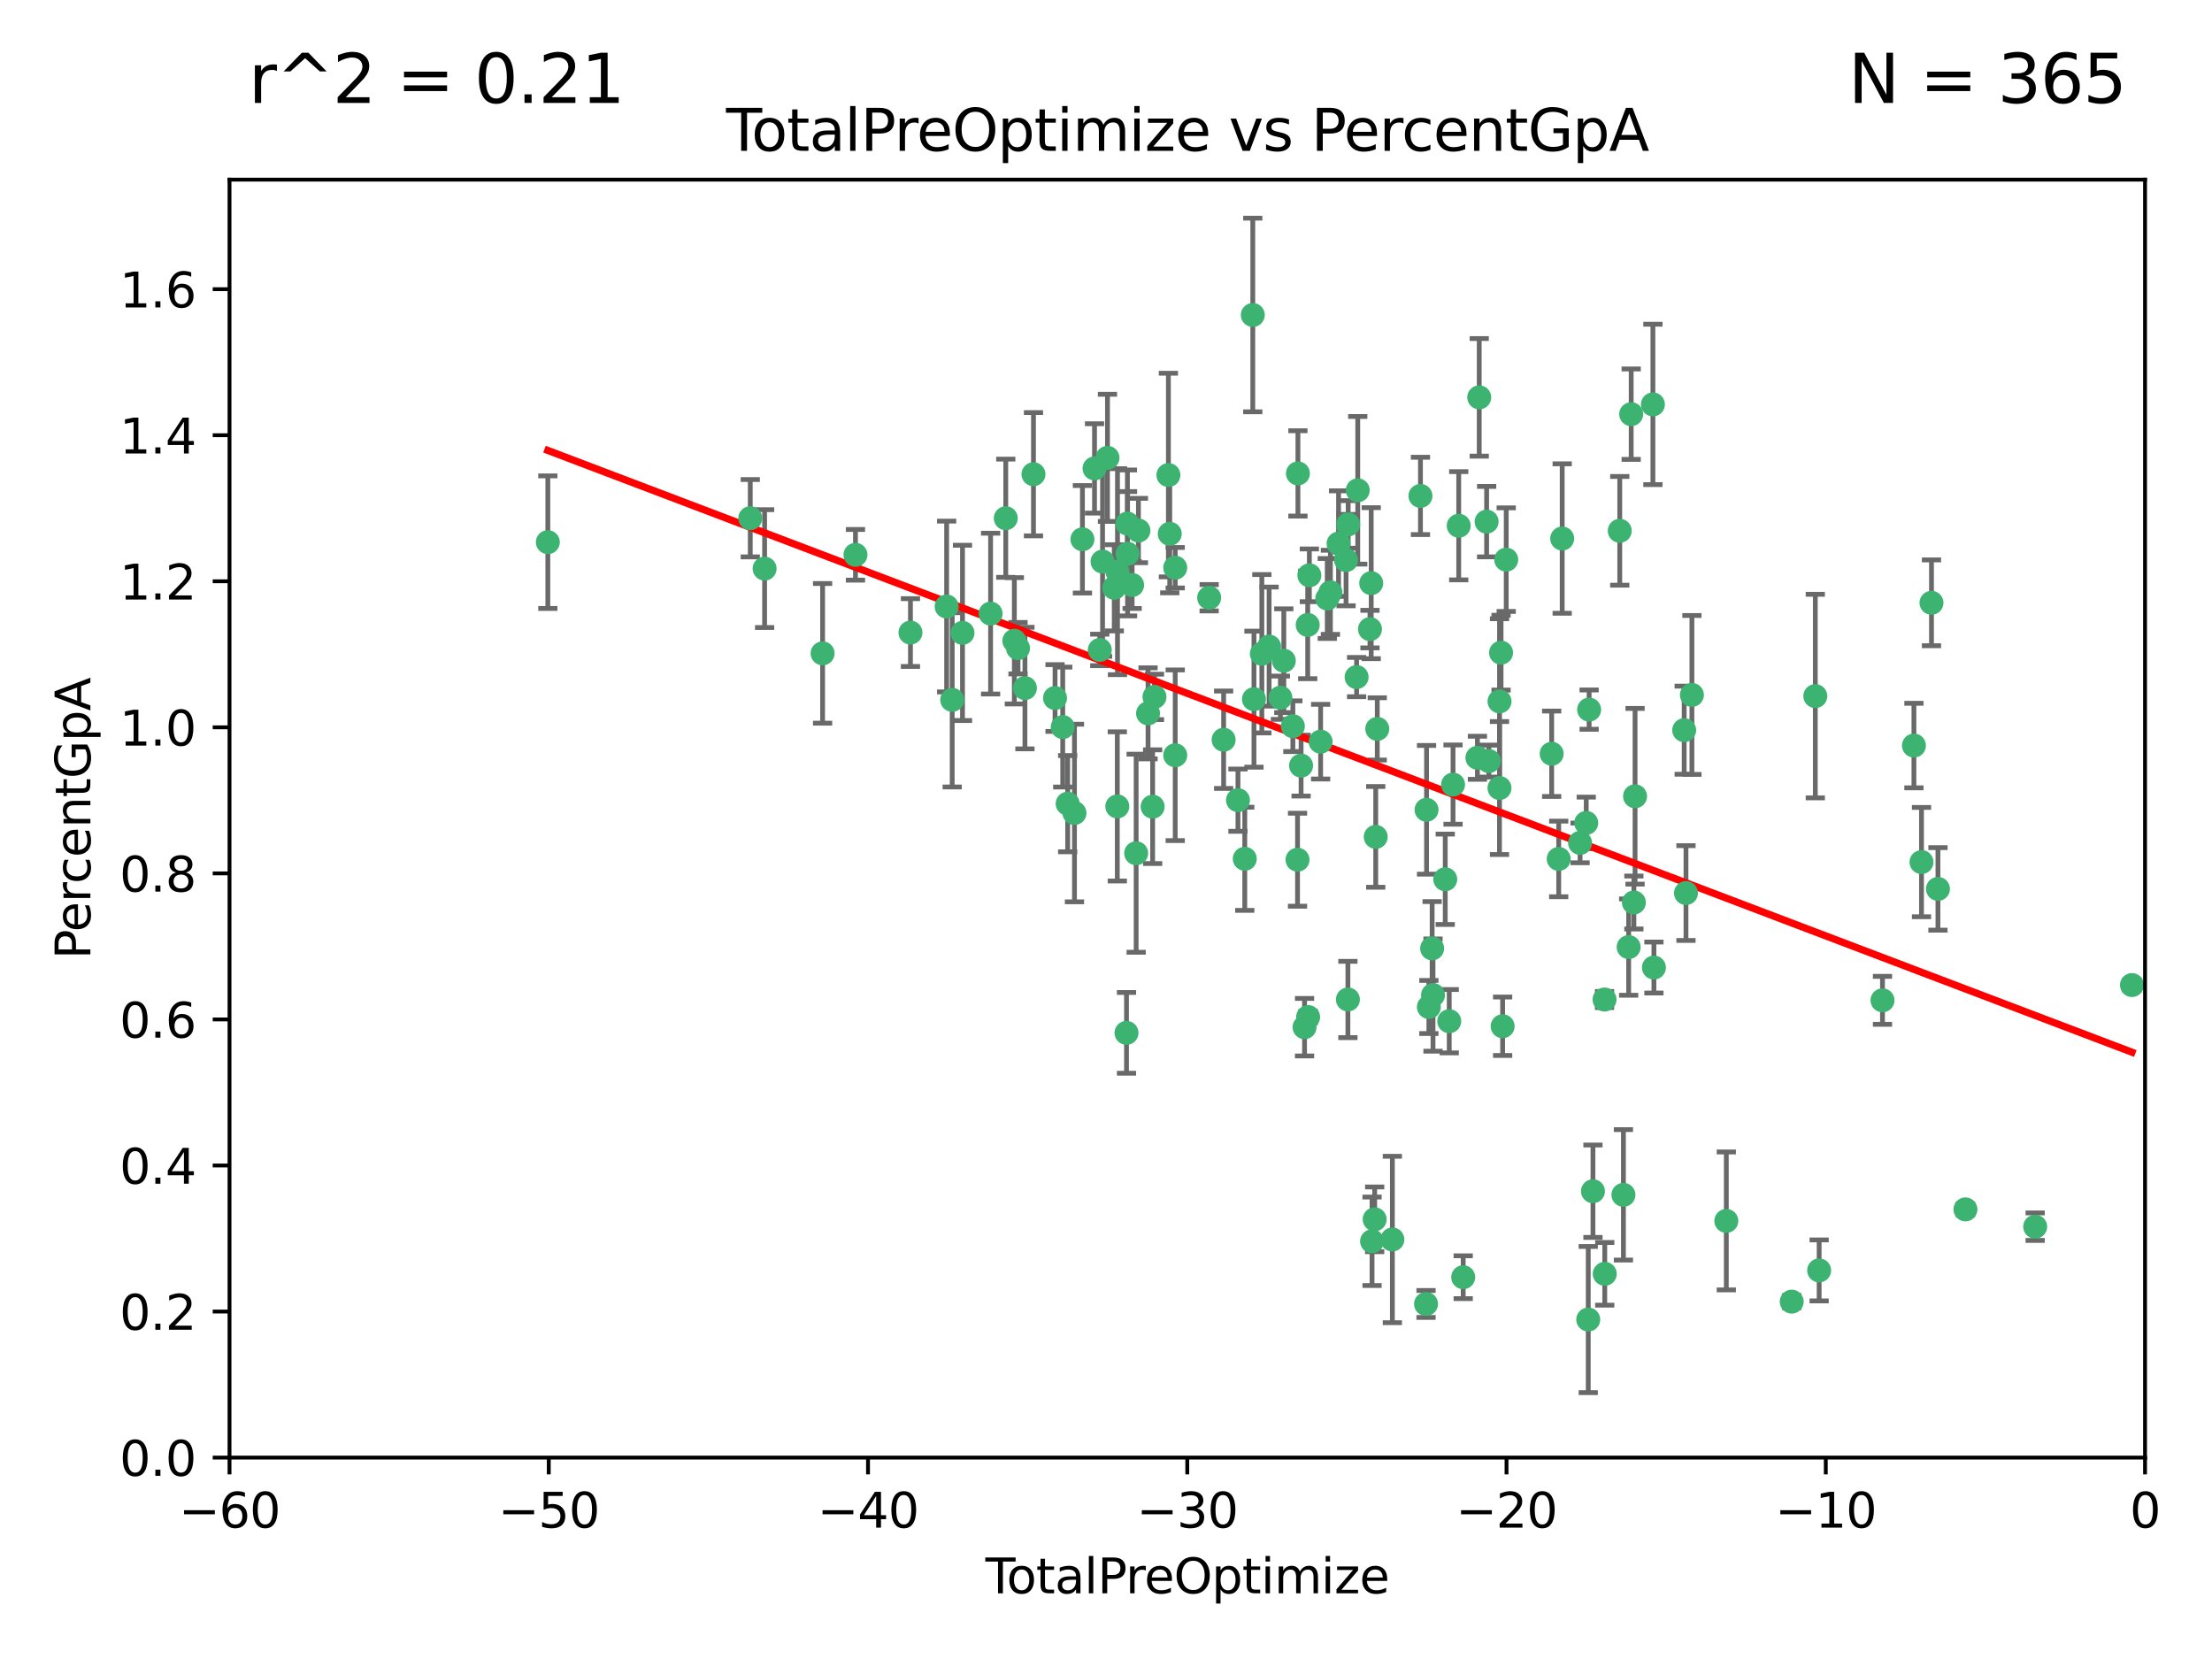 <?xml version="1.0" encoding="utf-8" standalone="no"?>
<!DOCTYPE svg PUBLIC "-//W3C//DTD SVG 1.1//EN"
  "http://www.w3.org/Graphics/SVG/1.1/DTD/svg11.dtd">
<svg xmlns:xlink="http://www.w3.org/1999/xlink" width="460.8pt" height="345.6pt" viewBox="0 0 460.8 345.6" xmlns="http://www.w3.org/2000/svg" version="1.1">
 <defs>
  <style type="text/css">*{stroke-linejoin: round; stroke-linecap: butt}</style>
 </defs>
 <g id="figure_1">
  <g id="patch_1">
   <path d="M 0 345.6 
L 460.8 345.6 
L 460.8 0 
L 0 0 
z
" style="fill: #ffffff"/>
  </g>
  <g id="axes_1">
   <g id="patch_2">
    <path d="M 47.81 303.64 
L 446.85 303.64 
L 446.85 37.422 
L 47.81 37.422 
z
" style="fill: #ffffff"/>
   </g>
   <g id="PathCollection_1">
    <defs>
     <path id="m9da3173f67" d="M 0 1.118 
C 0.297 1.118 0.581 1 0.791 0.791 
C 1 0.581 1.118 0.297 1.118 0 
C 1.118 -0.297 1 -0.581 0.791 -0.791 
C 0.581 -1 0.297 -1.118 0 -1.118 
C -0.297 -1.118 -0.581 -1 -0.791 -0.791 
C -1 -0.581 -1.118 -0.297 -1.118 0 
C -1.118 0.297 -1 0.581 -0.791 0.791 
C -0.581 1 -0.297 1.118 0 1.118 
z
" style="stroke: #3cb371"/>
    </defs>
    <g clip-path="url(#pa6bea962dc)">
     <use xlink:href="#m9da3173f67" x="114.124" y="112.942" style="fill: #3cb371; stroke: #3cb371"/>
     <use xlink:href="#m9da3173f67" x="156.294" y="107.951" style="fill: #3cb371; stroke: #3cb371"/>
     <use xlink:href="#m9da3173f67" x="159.282" y="118.454" style="fill: #3cb371; stroke: #3cb371"/>
     <use xlink:href="#m9da3173f67" x="171.361" y="136.104" style="fill: #3cb371; stroke: #3cb371"/>
     <use xlink:href="#m9da3173f67" x="178.212" y="115.575" style="fill: #3cb371; stroke: #3cb371"/>
     <use xlink:href="#m9da3173f67" x="189.665" y="131.776" style="fill: #3cb371; stroke: #3cb371"/>
     <use xlink:href="#m9da3173f67" x="197.202" y="126.349" style="fill: #3cb371; stroke: #3cb371"/>
     <use xlink:href="#m9da3173f67" x="198.36" y="145.792" style="fill: #3cb371; stroke: #3cb371"/>
     <use xlink:href="#m9da3173f67" x="200.507" y="131.841" style="fill: #3cb371; stroke: #3cb371"/>
     <use xlink:href="#m9da3173f67" x="206.359" y="127.827" style="fill: #3cb371; stroke: #3cb371"/>
     <use xlink:href="#m9da3173f67" x="209.52" y="107.957" style="fill: #3cb371; stroke: #3cb371"/>
     <use xlink:href="#m9da3173f67" x="211.307" y="133.489" style="fill: #3cb371; stroke: #3cb371"/>
     <use xlink:href="#m9da3173f67" x="212.071" y="135.027" style="fill: #3cb371; stroke: #3cb371"/>
     <use xlink:href="#m9da3173f67" x="213.513" y="143.342" style="fill: #3cb371; stroke: #3cb371"/>
     <use xlink:href="#m9da3173f67" x="215.291" y="98.789" style="fill: #3cb371; stroke: #3cb371"/>
     <use xlink:href="#m9da3173f67" x="219.785" y="145.415" style="fill: #3cb371; stroke: #3cb371"/>
     <use xlink:href="#m9da3173f67" x="221.385" y="151.463" style="fill: #3cb371; stroke: #3cb371"/>
     <use xlink:href="#m9da3173f67" x="222.415" y="167.422" style="fill: #3cb371; stroke: #3cb371"/>
     <use xlink:href="#m9da3173f67" x="223.833" y="169.365" style="fill: #3cb371; stroke: #3cb371"/>
     <use xlink:href="#m9da3173f67" x="225.49" y="112.342" style="fill: #3cb371; stroke: #3cb371"/>
     <use xlink:href="#m9da3173f67" x="228.01" y="97.58" style="fill: #3cb371; stroke: #3cb371"/>
     <use xlink:href="#m9da3173f67" x="229.106" y="135.393" style="fill: #3cb371; stroke: #3cb371"/>
     <use xlink:href="#m9da3173f67" x="229.683" y="116.981" style="fill: #3cb371; stroke: #3cb371"/>
     <use xlink:href="#m9da3173f67" x="230.709" y="95.379" style="fill: #3cb371; stroke: #3cb371"/>
     <use xlink:href="#m9da3173f67" x="232.122" y="122.451" style="fill: #3cb371; stroke: #3cb371"/>
     <use xlink:href="#m9da3173f67" x="232.754" y="167.989" style="fill: #3cb371; stroke: #3cb371"/>
     <use xlink:href="#m9da3173f67" x="232.794" y="119.09" style="fill: #3cb371; stroke: #3cb371"/>
     <use xlink:href="#m9da3173f67" x="234.671" y="215.165" style="fill: #3cb371; stroke: #3cb371"/>
     <use xlink:href="#m9da3173f67" x="234.863" y="109.073" style="fill: #3cb371; stroke: #3cb371"/>
     <use xlink:href="#m9da3173f67" x="234.891" y="115.354" style="fill: #3cb371; stroke: #3cb371"/>
     <use xlink:href="#m9da3173f67" x="235.845" y="121.866" style="fill: #3cb371; stroke: #3cb371"/>
     <use xlink:href="#m9da3173f67" x="236.683" y="177.743" style="fill: #3cb371; stroke: #3cb371"/>
     <use xlink:href="#m9da3173f67" x="237.156" y="110.522" style="fill: #3cb371; stroke: #3cb371"/>
     <use xlink:href="#m9da3173f67" x="239.159" y="148.608" style="fill: #3cb371; stroke: #3cb371"/>
     <use xlink:href="#m9da3173f67" x="240.115" y="168.047" style="fill: #3cb371; stroke: #3cb371"/>
     <use xlink:href="#m9da3173f67" x="240.496" y="145.177" style="fill: #3cb371; stroke: #3cb371"/>
     <use xlink:href="#m9da3173f67" x="243.399" y="98.963" style="fill: #3cb371; stroke: #3cb371"/>
     <use xlink:href="#m9da3173f67" x="243.682" y="111.2" style="fill: #3cb371; stroke: #3cb371"/>
     <use xlink:href="#m9da3173f67" x="244.821" y="118.263" style="fill: #3cb371; stroke: #3cb371"/>
     <use xlink:href="#m9da3173f67" x="244.821" y="157.336" style="fill: #3cb371; stroke: #3cb371"/>
     <use xlink:href="#m9da3173f67" x="251.892" y="124.52" style="fill: #3cb371; stroke: #3cb371"/>
     <use xlink:href="#m9da3173f67" x="254.904" y="154.103" style="fill: #3cb371; stroke: #3cb371"/>
     <use xlink:href="#m9da3173f67" x="257.892" y="166.69" style="fill: #3cb371; stroke: #3cb371"/>
     <use xlink:href="#m9da3173f67" x="259.308" y="178.902" style="fill: #3cb371; stroke: #3cb371"/>
     <use xlink:href="#m9da3173f67" x="260.978" y="65.615" style="fill: #3cb371; stroke: #3cb371"/>
     <use xlink:href="#m9da3173f67" x="261.223" y="145.65" style="fill: #3cb371; stroke: #3cb371"/>
     <use xlink:href="#m9da3173f67" x="262.865" y="136.185" style="fill: #3cb371; stroke: #3cb371"/>
     <use xlink:href="#m9da3173f67" x="264.38" y="134.696" style="fill: #3cb371; stroke: #3cb371"/>
     <use xlink:href="#m9da3173f67" x="266.733" y="145.347" style="fill: #3cb371; stroke: #3cb371"/>
     <use xlink:href="#m9da3173f67" x="267.441" y="137.636" style="fill: #3cb371; stroke: #3cb371"/>
     <use xlink:href="#m9da3173f67" x="269.328" y="151.28" style="fill: #3cb371; stroke: #3cb371"/>
     <use xlink:href="#m9da3173f67" x="270.299" y="179.097" style="fill: #3cb371; stroke: #3cb371"/>
     <use xlink:href="#m9da3173f67" x="270.381" y="98.62" style="fill: #3cb371; stroke: #3cb371"/>
     <use xlink:href="#m9da3173f67" x="271.041" y="159.493" style="fill: #3cb371; stroke: #3cb371"/>
     <use xlink:href="#m9da3173f67" x="271.762" y="213.983" style="fill: #3cb371; stroke: #3cb371"/>
     <use xlink:href="#m9da3173f67" x="272.419" y="130.18" style="fill: #3cb371; stroke: #3cb371"/>
     <use xlink:href="#m9da3173f67" x="272.504" y="211.868" style="fill: #3cb371; stroke: #3cb371"/>
     <use xlink:href="#m9da3173f67" x="272.764" y="119.85" style="fill: #3cb371; stroke: #3cb371"/>
     <use xlink:href="#m9da3173f67" x="275.111" y="154.504" style="fill: #3cb371; stroke: #3cb371"/>
     <use xlink:href="#m9da3173f67" x="276.495" y="124.676" style="fill: #3cb371; stroke: #3cb371"/>
     <use xlink:href="#m9da3173f67" x="277.15" y="123.393" style="fill: #3cb371; stroke: #3cb371"/>
     <use xlink:href="#m9da3173f67" x="278.846" y="113.24" style="fill: #3cb371; stroke: #3cb371"/>
     <use xlink:href="#m9da3173f67" x="280.408" y="116.68" style="fill: #3cb371; stroke: #3cb371"/>
     <use xlink:href="#m9da3173f67" x="280.793" y="208.21" style="fill: #3cb371; stroke: #3cb371"/>
     <use xlink:href="#m9da3173f67" x="280.853" y="109.247" style="fill: #3cb371; stroke: #3cb371"/>
     <use xlink:href="#m9da3173f67" x="282.605" y="141.05" style="fill: #3cb371; stroke: #3cb371"/>
     <use xlink:href="#m9da3173f67" x="282.845" y="102.138" style="fill: #3cb371; stroke: #3cb371"/>
     <use xlink:href="#m9da3173f67" x="285.392" y="131.055" style="fill: #3cb371; stroke: #3cb371"/>
     <use xlink:href="#m9da3173f67" x="285.648" y="121.483" style="fill: #3cb371; stroke: #3cb371"/>
     <use xlink:href="#m9da3173f67" x="285.823" y="258.58" style="fill: #3cb371; stroke: #3cb371"/>
     <use xlink:href="#m9da3173f67" x="286.369" y="254.01" style="fill: #3cb371; stroke: #3cb371"/>
     <use xlink:href="#m9da3173f67" x="286.59" y="174.337" style="fill: #3cb371; stroke: #3cb371"/>
     <use xlink:href="#m9da3173f67" x="286.911" y="151.842" style="fill: #3cb371; stroke: #3cb371"/>
     <use xlink:href="#m9da3173f67" x="290.054" y="258.208" style="fill: #3cb371; stroke: #3cb371"/>
     <use xlink:href="#m9da3173f67" x="295.908" y="103.31" style="fill: #3cb371; stroke: #3cb371"/>
     <use xlink:href="#m9da3173f67" x="297.068" y="271.638" style="fill: #3cb371; stroke: #3cb371"/>
     <use xlink:href="#m9da3173f67" x="297.175" y="168.695" style="fill: #3cb371; stroke: #3cb371"/>
     <use xlink:href="#m9da3173f67" x="297.66" y="209.773" style="fill: #3cb371; stroke: #3cb371"/>
     <use xlink:href="#m9da3173f67" x="298.341" y="197.563" style="fill: #3cb371; stroke: #3cb371"/>
     <use xlink:href="#m9da3173f67" x="298.522" y="207.289" style="fill: #3cb371; stroke: #3cb371"/>
     <use xlink:href="#m9da3173f67" x="301.071" y="183.172" style="fill: #3cb371; stroke: #3cb371"/>
     <use xlink:href="#m9da3173f67" x="301.902" y="212.736" style="fill: #3cb371; stroke: #3cb371"/>
     <use xlink:href="#m9da3173f67" x="302.695" y="163.444" style="fill: #3cb371; stroke: #3cb371"/>
     <use xlink:href="#m9da3173f67" x="303.879" y="109.521" style="fill: #3cb371; stroke: #3cb371"/>
     <use xlink:href="#m9da3173f67" x="304.812" y="266.067" style="fill: #3cb371; stroke: #3cb371"/>
     <use xlink:href="#m9da3173f67" x="307.773" y="157.857" style="fill: #3cb371; stroke: #3cb371"/>
     <use xlink:href="#m9da3173f67" x="308.151" y="82.775" style="fill: #3cb371; stroke: #3cb371"/>
     <use xlink:href="#m9da3173f67" x="309.691" y="108.666" style="fill: #3cb371; stroke: #3cb371"/>
     <use xlink:href="#m9da3173f67" x="310.151" y="158.548" style="fill: #3cb371; stroke: #3cb371"/>
     <use xlink:href="#m9da3173f67" x="312.371" y="164.163" style="fill: #3cb371; stroke: #3cb371"/>
     <use xlink:href="#m9da3173f67" x="312.379" y="146.112" style="fill: #3cb371; stroke: #3cb371"/>
     <use xlink:href="#m9da3173f67" x="312.699" y="135.965" style="fill: #3cb371; stroke: #3cb371"/>
     <use xlink:href="#m9da3173f67" x="313.025" y="213.785" style="fill: #3cb371; stroke: #3cb371"/>
     <use xlink:href="#m9da3173f67" x="313.774" y="116.584" style="fill: #3cb371; stroke: #3cb371"/>
     <use xlink:href="#m9da3173f67" x="323.241" y="157.021" style="fill: #3cb371; stroke: #3cb371"/>
     <use xlink:href="#m9da3173f67" x="324.709" y="178.931" style="fill: #3cb371; stroke: #3cb371"/>
     <use xlink:href="#m9da3173f67" x="325.433" y="112.186" style="fill: #3cb371; stroke: #3cb371"/>
     <use xlink:href="#m9da3173f67" x="329.161" y="175.595" style="fill: #3cb371; stroke: #3cb371"/>
     <use xlink:href="#m9da3173f67" x="330.441" y="171.425" style="fill: #3cb371; stroke: #3cb371"/>
     <use xlink:href="#m9da3173f67" x="330.86" y="274.885" style="fill: #3cb371; stroke: #3cb371"/>
     <use xlink:href="#m9da3173f67" x="331.044" y="147.824" style="fill: #3cb371; stroke: #3cb371"/>
     <use xlink:href="#m9da3173f67" x="331.843" y="248.154" style="fill: #3cb371; stroke: #3cb371"/>
     <use xlink:href="#m9da3173f67" x="334.252" y="208.219" style="fill: #3cb371; stroke: #3cb371"/>
     <use xlink:href="#m9da3173f67" x="334.3" y="265.364" style="fill: #3cb371; stroke: #3cb371"/>
     <use xlink:href="#m9da3173f67" x="337.425" y="110.578" style="fill: #3cb371; stroke: #3cb371"/>
     <use xlink:href="#m9da3173f67" x="338.189" y="248.906" style="fill: #3cb371; stroke: #3cb371"/>
     <use xlink:href="#m9da3173f67" x="339.279" y="197.297" style="fill: #3cb371; stroke: #3cb371"/>
     <use xlink:href="#m9da3173f67" x="339.806" y="86.28" style="fill: #3cb371; stroke: #3cb371"/>
     <use xlink:href="#m9da3173f67" x="340.369" y="188.006" style="fill: #3cb371; stroke: #3cb371"/>
     <use xlink:href="#m9da3173f67" x="340.614" y="165.878" style="fill: #3cb371; stroke: #3cb371"/>
     <use xlink:href="#m9da3173f67" x="344.331" y="84.247" style="fill: #3cb371; stroke: #3cb371"/>
     <use xlink:href="#m9da3173f67" x="344.541" y="201.554" style="fill: #3cb371; stroke: #3cb371"/>
     <use xlink:href="#m9da3173f67" x="350.846" y="152.109" style="fill: #3cb371; stroke: #3cb371"/>
     <use xlink:href="#m9da3173f67" x="351.22" y="186.039" style="fill: #3cb371; stroke: #3cb371"/>
     <use xlink:href="#m9da3173f67" x="352.456" y="144.768" style="fill: #3cb371; stroke: #3cb371"/>
     <use xlink:href="#m9da3173f67" x="359.623" y="254.34" style="fill: #3cb371; stroke: #3cb371"/>
     <use xlink:href="#m9da3173f67" x="373.248" y="271.153" style="fill: #3cb371; stroke: #3cb371"/>
     <use xlink:href="#m9da3173f67" x="378.163" y="145.01" style="fill: #3cb371; stroke: #3cb371"/>
     <use xlink:href="#m9da3173f67" x="378.961" y="264.651" style="fill: #3cb371; stroke: #3cb371"/>
     <use xlink:href="#m9da3173f67" x="392.157" y="208.386" style="fill: #3cb371; stroke: #3cb371"/>
     <use xlink:href="#m9da3173f67" x="398.706" y="155.313" style="fill: #3cb371; stroke: #3cb371"/>
     <use xlink:href="#m9da3173f67" x="400.283" y="179.587" style="fill: #3cb371; stroke: #3cb371"/>
     <use xlink:href="#m9da3173f67" x="402.364" y="125.576" style="fill: #3cb371; stroke: #3cb371"/>
     <use xlink:href="#m9da3173f67" x="403.71" y="185.174" style="fill: #3cb371; stroke: #3cb371"/>
     <use xlink:href="#m9da3173f67" x="409.437" y="251.937" style="fill: #3cb371; stroke: #3cb371"/>
     <use xlink:href="#m9da3173f67" x="423.965" y="255.54" style="fill: #3cb371; stroke: #3cb371"/>
     <use xlink:href="#m9da3173f67" x="444.125" y="205.206" style="fill: #3cb371; stroke: #3cb371"/>
    </g>
   </g>
   <g id="matplotlib.axis_1">
    <g id="xtick_1">
     <g id="line2d_1">
      <defs>
       <path id="m8c6ee91765" d="M 0 0 
L 0 3.5 
" style="stroke: #000000; stroke-width: 0.8"/>
      </defs>
      <g>
       <use xlink:href="#m8c6ee91765" x="47.81" y="303.64" style="stroke: #000000; stroke-width: 0.8"/>
      </g>
     </g>
     <g id="text_1">
      <!-- −60 -->
      <g transform="translate(37.258 318.238)scale(0.1 -0.1)">
       <defs>
        <path id="DejaVuSans-2212" d="M 678 2272 
L 4684 2272 
L 4684 1741 
L 678 1741 
L 678 2272 
z
" transform="scale(0.016)"/>
        <path id="DejaVuSans-36" d="M 2113 2584 
Q 1688 2584 1439 2293 
Q 1191 2003 1191 1497 
Q 1191 994 1439 701 
Q 1688 409 2113 409 
Q 2538 409 2786 701 
Q 3034 994 3034 1497 
Q 3034 2003 2786 2293 
Q 2538 2584 2113 2584 
z
M 3366 4563 
L 3366 3988 
Q 3128 4100 2886 4159 
Q 2644 4219 2406 4219 
Q 1781 4219 1451 3797 
Q 1122 3375 1075 2522 
Q 1259 2794 1537 2939 
Q 1816 3084 2150 3084 
Q 2853 3084 3261 2657 
Q 3669 2231 3669 1497 
Q 3669 778 3244 343 
Q 2819 -91 2113 -91 
Q 1303 -91 875 529 
Q 447 1150 447 2328 
Q 447 3434 972 4092 
Q 1497 4750 2381 4750 
Q 2619 4750 2861 4703 
Q 3103 4656 3366 4563 
z
" transform="scale(0.016)"/>
        <path id="DejaVuSans-30" d="M 2034 4250 
Q 1547 4250 1301 3770 
Q 1056 3291 1056 2328 
Q 1056 1369 1301 889 
Q 1547 409 2034 409 
Q 2525 409 2770 889 
Q 3016 1369 3016 2328 
Q 3016 3291 2770 3770 
Q 2525 4250 2034 4250 
z
M 2034 4750 
Q 2819 4750 3233 4129 
Q 3647 3509 3647 2328 
Q 3647 1150 3233 529 
Q 2819 -91 2034 -91 
Q 1250 -91 836 529 
Q 422 1150 422 2328 
Q 422 3509 836 4129 
Q 1250 4750 2034 4750 
z
" transform="scale(0.016)"/>
       </defs>
       <use xlink:href="#DejaVuSans-2212"/>
       <use xlink:href="#DejaVuSans-36" x="83.789"/>
       <use xlink:href="#DejaVuSans-30" x="147.412"/>
      </g>
     </g>
    </g>
    <g id="xtick_2">
     <g id="line2d_2">
      <g>
       <use xlink:href="#m8c6ee91765" x="114.317" y="303.64" style="stroke: #000000; stroke-width: 0.8"/>
      </g>
     </g>
     <g id="text_2">
      <!-- −50 -->
      <g transform="translate(103.764 318.238)scale(0.1 -0.1)">
       <defs>
        <path id="DejaVuSans-35" d="M 691 4666 
L 3169 4666 
L 3169 4134 
L 1269 4134 
L 1269 2991 
Q 1406 3038 1543 3061 
Q 1681 3084 1819 3084 
Q 2600 3084 3056 2656 
Q 3513 2228 3513 1497 
Q 3513 744 3044 326 
Q 2575 -91 1722 -91 
Q 1428 -91 1123 -41 
Q 819 9 494 109 
L 494 744 
Q 775 591 1075 516 
Q 1375 441 1709 441 
Q 2250 441 2565 725 
Q 2881 1009 2881 1497 
Q 2881 1984 2565 2268 
Q 2250 2553 1709 2553 
Q 1456 2553 1204 2497 
Q 953 2441 691 2322 
L 691 4666 
z
" transform="scale(0.016)"/>
       </defs>
       <use xlink:href="#DejaVuSans-2212"/>
       <use xlink:href="#DejaVuSans-35" x="83.789"/>
       <use xlink:href="#DejaVuSans-30" x="147.412"/>
      </g>
     </g>
    </g>
    <g id="xtick_3">
     <g id="line2d_3">
      <g>
       <use xlink:href="#m8c6ee91765" x="180.823" y="303.64" style="stroke: #000000; stroke-width: 0.8"/>
      </g>
     </g>
     <g id="text_3">
      <!-- −40 -->
      <g transform="translate(170.271 318.238)scale(0.1 -0.1)">
       <defs>
        <path id="DejaVuSans-34" d="M 2419 4116 
L 825 1625 
L 2419 1625 
L 2419 4116 
z
M 2253 4666 
L 3047 4666 
L 3047 1625 
L 3713 1625 
L 3713 1100 
L 3047 1100 
L 3047 0 
L 2419 0 
L 2419 1100 
L 313 1100 
L 313 1709 
L 2253 4666 
z
" transform="scale(0.016)"/>
       </defs>
       <use xlink:href="#DejaVuSans-2212"/>
       <use xlink:href="#DejaVuSans-34" x="83.789"/>
       <use xlink:href="#DejaVuSans-30" x="147.412"/>
      </g>
     </g>
    </g>
    <g id="xtick_4">
     <g id="line2d_4">
      <g>
       <use xlink:href="#m8c6ee91765" x="247.33" y="303.64" style="stroke: #000000; stroke-width: 0.8"/>
      </g>
     </g>
     <g id="text_4">
      <!-- −30 -->
      <g transform="translate(236.778 318.238)scale(0.1 -0.1)">
       <defs>
        <path id="DejaVuSans-33" d="M 2597 2516 
Q 3050 2419 3304 2112 
Q 3559 1806 3559 1356 
Q 3559 666 3084 287 
Q 2609 -91 1734 -91 
Q 1441 -91 1130 -33 
Q 819 25 488 141 
L 488 750 
Q 750 597 1062 519 
Q 1375 441 1716 441 
Q 2309 441 2620 675 
Q 2931 909 2931 1356 
Q 2931 1769 2642 2001 
Q 2353 2234 1838 2234 
L 1294 2234 
L 1294 2753 
L 1863 2753 
Q 2328 2753 2575 2939 
Q 2822 3125 2822 3475 
Q 2822 3834 2567 4026 
Q 2313 4219 1838 4219 
Q 1578 4219 1281 4162 
Q 984 4106 628 3988 
L 628 4550 
Q 988 4650 1302 4700 
Q 1616 4750 1894 4750 
Q 2613 4750 3031 4423 
Q 3450 4097 3450 3541 
Q 3450 3153 3228 2886 
Q 3006 2619 2597 2516 
z
" transform="scale(0.016)"/>
       </defs>
       <use xlink:href="#DejaVuSans-2212"/>
       <use xlink:href="#DejaVuSans-33" x="83.789"/>
       <use xlink:href="#DejaVuSans-30" x="147.412"/>
      </g>
     </g>
    </g>
    <g id="xtick_5">
     <g id="line2d_5">
      <g>
       <use xlink:href="#m8c6ee91765" x="313.837" y="303.64" style="stroke: #000000; stroke-width: 0.8"/>
      </g>
     </g>
     <g id="text_5">
      <!-- −20 -->
      <g transform="translate(303.284 318.238)scale(0.1 -0.1)">
       <defs>
        <path id="DejaVuSans-32" d="M 1228 531 
L 3431 531 
L 3431 0 
L 469 0 
L 469 531 
Q 828 903 1448 1529 
Q 2069 2156 2228 2338 
Q 2531 2678 2651 2914 
Q 2772 3150 2772 3378 
Q 2772 3750 2511 3984 
Q 2250 4219 1831 4219 
Q 1534 4219 1204 4116 
Q 875 4013 500 3803 
L 500 4441 
Q 881 4594 1212 4672 
Q 1544 4750 1819 4750 
Q 2544 4750 2975 4387 
Q 3406 4025 3406 3419 
Q 3406 3131 3298 2873 
Q 3191 2616 2906 2266 
Q 2828 2175 2409 1742 
Q 1991 1309 1228 531 
z
" transform="scale(0.016)"/>
       </defs>
       <use xlink:href="#DejaVuSans-2212"/>
       <use xlink:href="#DejaVuSans-32" x="83.789"/>
       <use xlink:href="#DejaVuSans-30" x="147.412"/>
      </g>
     </g>
    </g>
    <g id="xtick_6">
     <g id="line2d_6">
      <g>
       <use xlink:href="#m8c6ee91765" x="380.343" y="303.64" style="stroke: #000000; stroke-width: 0.8"/>
      </g>
     </g>
     <g id="text_6">
      <!-- −10 -->
      <g transform="translate(369.791 318.238)scale(0.1 -0.1)">
       <defs>
        <path id="DejaVuSans-31" d="M 794 531 
L 1825 531 
L 1825 4091 
L 703 3866 
L 703 4441 
L 1819 4666 
L 2450 4666 
L 2450 531 
L 3481 531 
L 3481 0 
L 794 0 
L 794 531 
z
" transform="scale(0.016)"/>
       </defs>
       <use xlink:href="#DejaVuSans-2212"/>
       <use xlink:href="#DejaVuSans-31" x="83.789"/>
       <use xlink:href="#DejaVuSans-30" x="147.412"/>
      </g>
     </g>
    </g>
    <g id="xtick_7">
     <g id="line2d_7">
      <g>
       <use xlink:href="#m8c6ee91765" x="446.85" y="303.64" style="stroke: #000000; stroke-width: 0.8"/>
      </g>
     </g>
     <g id="text_7">
      <!-- 0 -->
      <g transform="translate(443.669 318.238)scale(0.1 -0.1)">
       <use xlink:href="#DejaVuSans-30"/>
      </g>
     </g>
    </g>
    <g id="text_8">
     <!-- TotalPreOptimize -->
     <g transform="translate(205.287 331.917)scale(0.1 -0.1)">
      <defs>
       <path id="DejaVuSans-54" d="M -19 4666 
L 3928 4666 
L 3928 4134 
L 2272 4134 
L 2272 0 
L 1638 0 
L 1638 4134 
L -19 4134 
L -19 4666 
z
" transform="scale(0.016)"/>
       <path id="DejaVuSans-6f" d="M 1959 3097 
Q 1497 3097 1228 2736 
Q 959 2375 959 1747 
Q 959 1119 1226 758 
Q 1494 397 1959 397 
Q 2419 397 2687 759 
Q 2956 1122 2956 1747 
Q 2956 2369 2687 2733 
Q 2419 3097 1959 3097 
z
M 1959 3584 
Q 2709 3584 3137 3096 
Q 3566 2609 3566 1747 
Q 3566 888 3137 398 
Q 2709 -91 1959 -91 
Q 1206 -91 779 398 
Q 353 888 353 1747 
Q 353 2609 779 3096 
Q 1206 3584 1959 3584 
z
" transform="scale(0.016)"/>
       <path id="DejaVuSans-74" d="M 1172 4494 
L 1172 3500 
L 2356 3500 
L 2356 3053 
L 1172 3053 
L 1172 1153 
Q 1172 725 1289 603 
Q 1406 481 1766 481 
L 2356 481 
L 2356 0 
L 1766 0 
Q 1100 0 847 248 
Q 594 497 594 1153 
L 594 3053 
L 172 3053 
L 172 3500 
L 594 3500 
L 594 4494 
L 1172 4494 
z
" transform="scale(0.016)"/>
       <path id="DejaVuSans-61" d="M 2194 1759 
Q 1497 1759 1228 1600 
Q 959 1441 959 1056 
Q 959 750 1161 570 
Q 1363 391 1709 391 
Q 2188 391 2477 730 
Q 2766 1069 2766 1631 
L 2766 1759 
L 2194 1759 
z
M 3341 1997 
L 3341 0 
L 2766 0 
L 2766 531 
Q 2569 213 2275 61 
Q 1981 -91 1556 -91 
Q 1019 -91 701 211 
Q 384 513 384 1019 
Q 384 1609 779 1909 
Q 1175 2209 1959 2209 
L 2766 2209 
L 2766 2266 
Q 2766 2663 2505 2880 
Q 2244 3097 1772 3097 
Q 1472 3097 1187 3025 
Q 903 2953 641 2809 
L 641 3341 
Q 956 3463 1253 3523 
Q 1550 3584 1831 3584 
Q 2591 3584 2966 3190 
Q 3341 2797 3341 1997 
z
" transform="scale(0.016)"/>
       <path id="DejaVuSans-6c" d="M 603 4863 
L 1178 4863 
L 1178 0 
L 603 0 
L 603 4863 
z
" transform="scale(0.016)"/>
       <path id="DejaVuSans-50" d="M 1259 4147 
L 1259 2394 
L 2053 2394 
Q 2494 2394 2734 2622 
Q 2975 2850 2975 3272 
Q 2975 3691 2734 3919 
Q 2494 4147 2053 4147 
L 1259 4147 
z
M 628 4666 
L 2053 4666 
Q 2838 4666 3239 4311 
Q 3641 3956 3641 3272 
Q 3641 2581 3239 2228 
Q 2838 1875 2053 1875 
L 1259 1875 
L 1259 0 
L 628 0 
L 628 4666 
z
" transform="scale(0.016)"/>
       <path id="DejaVuSans-72" d="M 2631 2963 
Q 2534 3019 2420 3045 
Q 2306 3072 2169 3072 
Q 1681 3072 1420 2755 
Q 1159 2438 1159 1844 
L 1159 0 
L 581 0 
L 581 3500 
L 1159 3500 
L 1159 2956 
Q 1341 3275 1631 3429 
Q 1922 3584 2338 3584 
Q 2397 3584 2469 3576 
Q 2541 3569 2628 3553 
L 2631 2963 
z
" transform="scale(0.016)"/>
       <path id="DejaVuSans-65" d="M 3597 1894 
L 3597 1613 
L 953 1613 
Q 991 1019 1311 708 
Q 1631 397 2203 397 
Q 2534 397 2845 478 
Q 3156 559 3463 722 
L 3463 178 
Q 3153 47 2828 -22 
Q 2503 -91 2169 -91 
Q 1331 -91 842 396 
Q 353 884 353 1716 
Q 353 2575 817 3079 
Q 1281 3584 2069 3584 
Q 2775 3584 3186 3129 
Q 3597 2675 3597 1894 
z
M 3022 2063 
Q 3016 2534 2758 2815 
Q 2500 3097 2075 3097 
Q 1594 3097 1305 2825 
Q 1016 2553 972 2059 
L 3022 2063 
z
" transform="scale(0.016)"/>
       <path id="DejaVuSans-4f" d="M 2522 4238 
Q 1834 4238 1429 3725 
Q 1025 3213 1025 2328 
Q 1025 1447 1429 934 
Q 1834 422 2522 422 
Q 3209 422 3611 934 
Q 4013 1447 4013 2328 
Q 4013 3213 3611 3725 
Q 3209 4238 2522 4238 
z
M 2522 4750 
Q 3503 4750 4090 4092 
Q 4678 3434 4678 2328 
Q 4678 1225 4090 567 
Q 3503 -91 2522 -91 
Q 1538 -91 948 565 
Q 359 1222 359 2328 
Q 359 3434 948 4092 
Q 1538 4750 2522 4750 
z
" transform="scale(0.016)"/>
       <path id="DejaVuSans-70" d="M 1159 525 
L 1159 -1331 
L 581 -1331 
L 581 3500 
L 1159 3500 
L 1159 2969 
Q 1341 3281 1617 3432 
Q 1894 3584 2278 3584 
Q 2916 3584 3314 3078 
Q 3713 2572 3713 1747 
Q 3713 922 3314 415 
Q 2916 -91 2278 -91 
Q 1894 -91 1617 61 
Q 1341 213 1159 525 
z
M 3116 1747 
Q 3116 2381 2855 2742 
Q 2594 3103 2138 3103 
Q 1681 3103 1420 2742 
Q 1159 2381 1159 1747 
Q 1159 1113 1420 752 
Q 1681 391 2138 391 
Q 2594 391 2855 752 
Q 3116 1113 3116 1747 
z
" transform="scale(0.016)"/>
       <path id="DejaVuSans-69" d="M 603 3500 
L 1178 3500 
L 1178 0 
L 603 0 
L 603 3500 
z
M 603 4863 
L 1178 4863 
L 1178 4134 
L 603 4134 
L 603 4863 
z
" transform="scale(0.016)"/>
       <path id="DejaVuSans-6d" d="M 3328 2828 
Q 3544 3216 3844 3400 
Q 4144 3584 4550 3584 
Q 5097 3584 5394 3201 
Q 5691 2819 5691 2113 
L 5691 0 
L 5113 0 
L 5113 2094 
Q 5113 2597 4934 2840 
Q 4756 3084 4391 3084 
Q 3944 3084 3684 2787 
Q 3425 2491 3425 1978 
L 3425 0 
L 2847 0 
L 2847 2094 
Q 2847 2600 2669 2842 
Q 2491 3084 2119 3084 
Q 1678 3084 1418 2786 
Q 1159 2488 1159 1978 
L 1159 0 
L 581 0 
L 581 3500 
L 1159 3500 
L 1159 2956 
Q 1356 3278 1631 3431 
Q 1906 3584 2284 3584 
Q 2666 3584 2933 3390 
Q 3200 3197 3328 2828 
z
" transform="scale(0.016)"/>
       <path id="DejaVuSans-7a" d="M 353 3500 
L 3084 3500 
L 3084 2975 
L 922 459 
L 3084 459 
L 3084 0 
L 275 0 
L 275 525 
L 2438 3041 
L 353 3041 
L 353 3500 
z
" transform="scale(0.016)"/>
      </defs>
      <use xlink:href="#DejaVuSans-54"/>
      <use xlink:href="#DejaVuSans-6f" x="44.084"/>
      <use xlink:href="#DejaVuSans-74" x="105.266"/>
      <use xlink:href="#DejaVuSans-61" x="144.475"/>
      <use xlink:href="#DejaVuSans-6c" x="205.754"/>
      <use xlink:href="#DejaVuSans-50" x="233.537"/>
      <use xlink:href="#DejaVuSans-72" x="292.09"/>
      <use xlink:href="#DejaVuSans-65" x="330.953"/>
      <use xlink:href="#DejaVuSans-4f" x="392.477"/>
      <use xlink:href="#DejaVuSans-70" x="471.188"/>
      <use xlink:href="#DejaVuSans-74" x="534.664"/>
      <use xlink:href="#DejaVuSans-69" x="573.873"/>
      <use xlink:href="#DejaVuSans-6d" x="601.656"/>
      <use xlink:href="#DejaVuSans-69" x="699.068"/>
      <use xlink:href="#DejaVuSans-7a" x="726.852"/>
      <use xlink:href="#DejaVuSans-65" x="779.342"/>
     </g>
    </g>
   </g>
   <g id="matplotlib.axis_2">
    <g id="ytick_1">
     <g id="line2d_8">
      <defs>
       <path id="m7c21983872" d="M 0 0 
L -3.5 0 
" style="stroke: #000000; stroke-width: 0.8"/>
      </defs>
      <g>
       <use xlink:href="#m7c21983872" x="47.81" y="303.64" style="stroke: #000000; stroke-width: 0.8"/>
      </g>
     </g>
     <g id="text_9">
      <!-- 0.0 -->
      <g transform="translate(24.907 307.439)scale(0.1 -0.1)">
       <defs>
        <path id="DejaVuSans-2e" d="M 684 794 
L 1344 794 
L 1344 0 
L 684 0 
L 684 794 
z
" transform="scale(0.016)"/>
       </defs>
       <use xlink:href="#DejaVuSans-30"/>
       <use xlink:href="#DejaVuSans-2e" x="63.623"/>
       <use xlink:href="#DejaVuSans-30" x="95.41"/>
      </g>
     </g>
    </g>
    <g id="ytick_2">
     <g id="line2d_9">
      <g>
       <use xlink:href="#m7c21983872" x="47.81" y="273.215" style="stroke: #000000; stroke-width: 0.8"/>
      </g>
     </g>
     <g id="text_10">
      <!-- 0.2 -->
      <g transform="translate(24.907 277.014)scale(0.1 -0.1)">
       <use xlink:href="#DejaVuSans-30"/>
       <use xlink:href="#DejaVuSans-2e" x="63.623"/>
       <use xlink:href="#DejaVuSans-32" x="95.41"/>
      </g>
     </g>
    </g>
    <g id="ytick_3">
     <g id="line2d_10">
      <g>
       <use xlink:href="#m7c21983872" x="47.81" y="242.79" style="stroke: #000000; stroke-width: 0.8"/>
      </g>
     </g>
     <g id="text_11">
      <!-- 0.4 -->
      <g transform="translate(24.907 246.589)scale(0.1 -0.1)">
       <use xlink:href="#DejaVuSans-30"/>
       <use xlink:href="#DejaVuSans-2e" x="63.623"/>
       <use xlink:href="#DejaVuSans-34" x="95.41"/>
      </g>
     </g>
    </g>
    <g id="ytick_4">
     <g id="line2d_11">
      <g>
       <use xlink:href="#m7c21983872" x="47.81" y="212.365" style="stroke: #000000; stroke-width: 0.8"/>
      </g>
     </g>
     <g id="text_12">
      <!-- 0.6 -->
      <g transform="translate(24.907 216.164)scale(0.1 -0.1)">
       <use xlink:href="#DejaVuSans-30"/>
       <use xlink:href="#DejaVuSans-2e" x="63.623"/>
       <use xlink:href="#DejaVuSans-36" x="95.41"/>
      </g>
     </g>
    </g>
    <g id="ytick_5">
     <g id="line2d_12">
      <g>
       <use xlink:href="#m7c21983872" x="47.81" y="181.94" style="stroke: #000000; stroke-width: 0.8"/>
      </g>
     </g>
     <g id="text_13">
      <!-- 0.8 -->
      <g transform="translate(24.907 185.739)scale(0.1 -0.1)">
       <defs>
        <path id="DejaVuSans-38" d="M 2034 2216 
Q 1584 2216 1326 1975 
Q 1069 1734 1069 1313 
Q 1069 891 1326 650 
Q 1584 409 2034 409 
Q 2484 409 2743 651 
Q 3003 894 3003 1313 
Q 3003 1734 2745 1975 
Q 2488 2216 2034 2216 
z
M 1403 2484 
Q 997 2584 770 2862 
Q 544 3141 544 3541 
Q 544 4100 942 4425 
Q 1341 4750 2034 4750 
Q 2731 4750 3128 4425 
Q 3525 4100 3525 3541 
Q 3525 3141 3298 2862 
Q 3072 2584 2669 2484 
Q 3125 2378 3379 2068 
Q 3634 1759 3634 1313 
Q 3634 634 3220 271 
Q 2806 -91 2034 -91 
Q 1263 -91 848 271 
Q 434 634 434 1313 
Q 434 1759 690 2068 
Q 947 2378 1403 2484 
z
M 1172 3481 
Q 1172 3119 1398 2916 
Q 1625 2713 2034 2713 
Q 2441 2713 2670 2916 
Q 2900 3119 2900 3481 
Q 2900 3844 2670 4047 
Q 2441 4250 2034 4250 
Q 1625 4250 1398 4047 
Q 1172 3844 1172 3481 
z
" transform="scale(0.016)"/>
       </defs>
       <use xlink:href="#DejaVuSans-30"/>
       <use xlink:href="#DejaVuSans-2e" x="63.623"/>
       <use xlink:href="#DejaVuSans-38" x="95.41"/>
      </g>
     </g>
    </g>
    <g id="ytick_6">
     <g id="line2d_13">
      <g>
       <use xlink:href="#m7c21983872" x="47.81" y="151.515" style="stroke: #000000; stroke-width: 0.8"/>
      </g>
     </g>
     <g id="text_14">
      <!-- 1.0 -->
      <g transform="translate(24.907 155.315)scale(0.1 -0.1)">
       <use xlink:href="#DejaVuSans-31"/>
       <use xlink:href="#DejaVuSans-2e" x="63.623"/>
       <use xlink:href="#DejaVuSans-30" x="95.41"/>
      </g>
     </g>
    </g>
    <g id="ytick_7">
     <g id="line2d_14">
      <g>
       <use xlink:href="#m7c21983872" x="47.81" y="121.09" style="stroke: #000000; stroke-width: 0.8"/>
      </g>
     </g>
     <g id="text_15">
      <!-- 1.2 -->
      <g transform="translate(24.907 124.89)scale(0.1 -0.1)">
       <use xlink:href="#DejaVuSans-31"/>
       <use xlink:href="#DejaVuSans-2e" x="63.623"/>
       <use xlink:href="#DejaVuSans-32" x="95.41"/>
      </g>
     </g>
    </g>
    <g id="ytick_8">
     <g id="line2d_15">
      <g>
       <use xlink:href="#m7c21983872" x="47.81" y="90.665" style="stroke: #000000; stroke-width: 0.8"/>
      </g>
     </g>
     <g id="text_16">
      <!-- 1.4 -->
      <g transform="translate(24.907 94.465)scale(0.1 -0.1)">
       <use xlink:href="#DejaVuSans-31"/>
       <use xlink:href="#DejaVuSans-2e" x="63.623"/>
       <use xlink:href="#DejaVuSans-34" x="95.41"/>
      </g>
     </g>
    </g>
    <g id="ytick_9">
     <g id="line2d_16">
      <g>
       <use xlink:href="#m7c21983872" x="47.81" y="60.241" style="stroke: #000000; stroke-width: 0.8"/>
      </g>
     </g>
     <g id="text_17">
      <!-- 1.6 -->
      <g transform="translate(24.907 64.04)scale(0.1 -0.1)">
       <use xlink:href="#DejaVuSans-31"/>
       <use xlink:href="#DejaVuSans-2e" x="63.623"/>
       <use xlink:href="#DejaVuSans-36" x="95.41"/>
      </g>
     </g>
    </g>
    <g id="text_18">
     <!-- PercentGpA -->
     <g transform="translate(18.827 199.807)rotate(-90)scale(0.1 -0.1)">
      <defs>
       <path id="DejaVuSans-63" d="M 3122 3366 
L 3122 2828 
Q 2878 2963 2633 3030 
Q 2388 3097 2138 3097 
Q 1578 3097 1268 2742 
Q 959 2388 959 1747 
Q 959 1106 1268 751 
Q 1578 397 2138 397 
Q 2388 397 2633 464 
Q 2878 531 3122 666 
L 3122 134 
Q 2881 22 2623 -34 
Q 2366 -91 2075 -91 
Q 1284 -91 818 406 
Q 353 903 353 1747 
Q 353 2603 823 3093 
Q 1294 3584 2113 3584 
Q 2378 3584 2631 3529 
Q 2884 3475 3122 3366 
z
" transform="scale(0.016)"/>
       <path id="DejaVuSans-6e" d="M 3513 2113 
L 3513 0 
L 2938 0 
L 2938 2094 
Q 2938 2591 2744 2837 
Q 2550 3084 2163 3084 
Q 1697 3084 1428 2787 
Q 1159 2491 1159 1978 
L 1159 0 
L 581 0 
L 581 3500 
L 1159 3500 
L 1159 2956 
Q 1366 3272 1645 3428 
Q 1925 3584 2291 3584 
Q 2894 3584 3203 3211 
Q 3513 2838 3513 2113 
z
" transform="scale(0.016)"/>
       <path id="DejaVuSans-47" d="M 3809 666 
L 3809 1919 
L 2778 1919 
L 2778 2438 
L 4434 2438 
L 4434 434 
Q 4069 175 3628 42 
Q 3188 -91 2688 -91 
Q 1594 -91 976 548 
Q 359 1188 359 2328 
Q 359 3472 976 4111 
Q 1594 4750 2688 4750 
Q 3144 4750 3555 4637 
Q 3966 4525 4313 4306 
L 4313 3634 
Q 3963 3931 3569 4081 
Q 3175 4231 2741 4231 
Q 1884 4231 1454 3753 
Q 1025 3275 1025 2328 
Q 1025 1384 1454 906 
Q 1884 428 2741 428 
Q 3075 428 3337 486 
Q 3600 544 3809 666 
z
" transform="scale(0.016)"/>
       <path id="DejaVuSans-41" d="M 2188 4044 
L 1331 1722 
L 3047 1722 
L 2188 4044 
z
M 1831 4666 
L 2547 4666 
L 4325 0 
L 3669 0 
L 3244 1197 
L 1141 1197 
L 716 0 
L 50 0 
L 1831 4666 
z
" transform="scale(0.016)"/>
      </defs>
      <use xlink:href="#DejaVuSans-50"/>
      <use xlink:href="#DejaVuSans-65" x="56.678"/>
      <use xlink:href="#DejaVuSans-72" x="118.201"/>
      <use xlink:href="#DejaVuSans-63" x="157.064"/>
      <use xlink:href="#DejaVuSans-65" x="212.045"/>
      <use xlink:href="#DejaVuSans-6e" x="273.568"/>
      <use xlink:href="#DejaVuSans-74" x="336.947"/>
      <use xlink:href="#DejaVuSans-47" x="376.156"/>
      <use xlink:href="#DejaVuSans-70" x="453.646"/>
      <use xlink:href="#DejaVuSans-41" x="517.123"/>
     </g>
    </g>
   </g>
   <g id="LineCollection_1">
    <path d="M 114.124 126.749 
L 114.124 99.136 
" clip-path="url(#pa6bea962dc)" style="fill: none; stroke: #696969"/>
    <path d="M 156.294 116.01 
L 156.294 99.892 
" clip-path="url(#pa6bea962dc)" style="fill: none; stroke: #696969"/>
    <path d="M 159.282 130.729 
L 159.282 106.178 
" clip-path="url(#pa6bea962dc)" style="fill: none; stroke: #696969"/>
    <path d="M 171.361 150.651 
L 171.361 121.557 
" clip-path="url(#pa6bea962dc)" style="fill: none; stroke: #696969"/>
    <path d="M 178.212 120.851 
L 178.212 110.299 
" clip-path="url(#pa6bea962dc)" style="fill: none; stroke: #696969"/>
    <path d="M 189.665 138.84 
L 189.665 124.713 
" clip-path="url(#pa6bea962dc)" style="fill: none; stroke: #696969"/>
    <path d="M 197.202 144.138 
L 197.202 108.561 
" clip-path="url(#pa6bea962dc)" style="fill: none; stroke: #696969"/>
    <path d="M 198.36 163.943 
L 198.36 127.641 
" clip-path="url(#pa6bea962dc)" style="fill: none; stroke: #696969"/>
    <path d="M 200.507 150.099 
L 200.507 113.583 
" clip-path="url(#pa6bea962dc)" style="fill: none; stroke: #696969"/>
    <path d="M 206.359 144.574 
L 206.359 111.081 
" clip-path="url(#pa6bea962dc)" style="fill: none; stroke: #696969"/>
    <path d="M 209.52 120.272 
L 209.52 95.642 
" clip-path="url(#pa6bea962dc)" style="fill: none; stroke: #696969"/>
    <path d="M 211.307 146.643 
L 211.307 120.334 
" clip-path="url(#pa6bea962dc)" style="fill: none; stroke: #696969"/>
    <path d="M 212.071 140.389 
L 212.071 129.666 
" clip-path="url(#pa6bea962dc)" style="fill: none; stroke: #696969"/>
    <path d="M 213.513 156.005 
L 213.513 130.68 
" clip-path="url(#pa6bea962dc)" style="fill: none; stroke: #696969"/>
    <path d="M 215.291 111.63 
L 215.291 85.948 
" clip-path="url(#pa6bea962dc)" style="fill: none; stroke: #696969"/>
    <path d="M 219.785 152.367 
L 219.785 138.462 
" clip-path="url(#pa6bea962dc)" style="fill: none; stroke: #696969"/>
    <path d="M 221.385 163.951 
L 221.385 138.975 
" clip-path="url(#pa6bea962dc)" style="fill: none; stroke: #696969"/>
    <path d="M 222.415 177.447 
L 222.415 157.397 
" clip-path="url(#pa6bea962dc)" style="fill: none; stroke: #696969"/>
    <path d="M 223.833 187.867 
L 223.833 150.864 
" clip-path="url(#pa6bea962dc)" style="fill: none; stroke: #696969"/>
    <path d="M 225.49 123.537 
L 225.49 101.147 
" clip-path="url(#pa6bea962dc)" style="fill: none; stroke: #696969"/>
    <path d="M 228.01 106.886 
L 228.01 88.275 
" clip-path="url(#pa6bea962dc)" style="fill: none; stroke: #696969"/>
    <path d="M 229.106 138.67 
L 229.106 132.116 
" clip-path="url(#pa6bea962dc)" style="fill: none; stroke: #696969"/>
    <path d="M 229.683 136.737 
L 229.683 97.225 
" clip-path="url(#pa6bea962dc)" style="fill: none; stroke: #696969"/>
    <path d="M 230.709 108.623 
L 230.709 82.135 
" clip-path="url(#pa6bea962dc)" style="fill: none; stroke: #696969"/>
    <path d="M 232.122 131.432 
L 232.122 113.47 
" clip-path="url(#pa6bea962dc)" style="fill: none; stroke: #696969"/>
    <path d="M 232.754 183.526 
L 232.754 152.453 
" clip-path="url(#pa6bea962dc)" style="fill: none; stroke: #696969"/>
    <path d="M 232.794 140.547 
L 232.794 97.632 
" clip-path="url(#pa6bea962dc)" style="fill: none; stroke: #696969"/>
    <path d="M 234.671 223.575 
L 234.671 206.755 
" clip-path="url(#pa6bea962dc)" style="fill: none; stroke: #696969"/>
    <path d="M 234.863 120.239 
L 234.863 97.906 
" clip-path="url(#pa6bea962dc)" style="fill: none; stroke: #696969"/>
    <path d="M 234.891 128.306 
L 234.891 102.403 
" clip-path="url(#pa6bea962dc)" style="fill: none; stroke: #696969"/>
    <path d="M 235.845 126.758 
L 235.845 116.975 
" clip-path="url(#pa6bea962dc)" style="fill: none; stroke: #696969"/>
    <path d="M 236.683 198.374 
L 236.683 157.111 
" clip-path="url(#pa6bea962dc)" style="fill: none; stroke: #696969"/>
    <path d="M 237.156 117.225 
L 237.156 103.819 
" clip-path="url(#pa6bea962dc)" style="fill: none; stroke: #696969"/>
    <path d="M 239.159 158.092 
L 239.159 139.124 
" clip-path="url(#pa6bea962dc)" style="fill: none; stroke: #696969"/>
    <path d="M 240.115 179.887 
L 240.115 156.207 
" clip-path="url(#pa6bea962dc)" style="fill: none; stroke: #696969"/>
    <path d="M 240.496 149.907 
L 240.496 140.447 
" clip-path="url(#pa6bea962dc)" style="fill: none; stroke: #696969"/>
    <path d="M 243.399 120.172 
L 243.399 77.754 
" clip-path="url(#pa6bea962dc)" style="fill: none; stroke: #696969"/>
    <path d="M 243.682 123.495 
L 243.682 98.905 
" clip-path="url(#pa6bea962dc)" style="fill: none; stroke: #696969"/>
    <path d="M 244.821 122.479 
L 244.821 114.047 
" clip-path="url(#pa6bea962dc)" style="fill: none; stroke: #696969"/>
    <path d="M 244.821 175.112 
L 244.821 139.559 
" clip-path="url(#pa6bea962dc)" style="fill: none; stroke: #696969"/>
    <path d="M 251.892 127.266 
L 251.892 121.774 
" clip-path="url(#pa6bea962dc)" style="fill: none; stroke: #696969"/>
    <path d="M 254.904 164.251 
L 254.904 143.955 
" clip-path="url(#pa6bea962dc)" style="fill: none; stroke: #696969"/>
    <path d="M 257.892 173.173 
L 257.892 160.208 
" clip-path="url(#pa6bea962dc)" style="fill: none; stroke: #696969"/>
    <path d="M 259.308 189.647 
L 259.308 168.157 
" clip-path="url(#pa6bea962dc)" style="fill: none; stroke: #696969"/>
    <path d="M 260.978 85.786 
L 260.978 45.445 
" clip-path="url(#pa6bea962dc)" style="fill: none; stroke: #696969"/>
    <path d="M 261.223 159.818 
L 261.223 131.481 
" clip-path="url(#pa6bea962dc)" style="fill: none; stroke: #696969"/>
    <path d="M 262.865 152.678 
L 262.865 119.692 
" clip-path="url(#pa6bea962dc)" style="fill: none; stroke: #696969"/>
    <path d="M 264.38 147.092 
L 264.38 122.3 
" clip-path="url(#pa6bea962dc)" style="fill: none; stroke: #696969"/>
    <path d="M 266.733 149.857 
L 266.733 140.838 
" clip-path="url(#pa6bea962dc)" style="fill: none; stroke: #696969"/>
    <path d="M 267.441 148.442 
L 267.441 126.83 
" clip-path="url(#pa6bea962dc)" style="fill: none; stroke: #696969"/>
    <path d="M 269.328 156.561 
L 269.328 145.999 
" clip-path="url(#pa6bea962dc)" style="fill: none; stroke: #696969"/>
    <path d="M 270.299 188.782 
L 270.299 169.411 
" clip-path="url(#pa6bea962dc)" style="fill: none; stroke: #696969"/>
    <path d="M 270.381 107.507 
L 270.381 89.732 
" clip-path="url(#pa6bea962dc)" style="fill: none; stroke: #696969"/>
    <path d="M 271.041 165.836 
L 271.041 153.151 
" clip-path="url(#pa6bea962dc)" style="fill: none; stroke: #696969"/>
    <path d="M 271.762 219.972 
L 271.762 207.993 
" clip-path="url(#pa6bea962dc)" style="fill: none; stroke: #696969"/>
    <path d="M 272.419 141.385 
L 272.419 118.974 
" clip-path="url(#pa6bea962dc)" style="fill: none; stroke: #696969"/>
    <path d="M 272.504 213.076 
L 272.504 210.66 
" clip-path="url(#pa6bea962dc)" style="fill: none; stroke: #696969"/>
    <path d="M 272.764 125.343 
L 272.764 114.358 
" clip-path="url(#pa6bea962dc)" style="fill: none; stroke: #696969"/>
    <path d="M 275.111 162.279 
L 275.111 146.729 
" clip-path="url(#pa6bea962dc)" style="fill: none; stroke: #696969"/>
    <path d="M 276.495 133.004 
L 276.495 116.348 
" clip-path="url(#pa6bea962dc)" style="fill: none; stroke: #696969"/>
    <path d="M 277.15 132.157 
L 277.15 114.628 
" clip-path="url(#pa6bea962dc)" style="fill: none; stroke: #696969"/>
    <path d="M 278.846 124.231 
L 278.846 102.249 
" clip-path="url(#pa6bea962dc)" style="fill: none; stroke: #696969"/>
    <path d="M 280.408 126.199 
L 280.408 107.162 
" clip-path="url(#pa6bea962dc)" style="fill: none; stroke: #696969"/>
    <path d="M 280.793 216.16 
L 280.793 200.26 
" clip-path="url(#pa6bea962dc)" style="fill: none; stroke: #696969"/>
    <path d="M 280.853 114.203 
L 280.853 104.291 
" clip-path="url(#pa6bea962dc)" style="fill: none; stroke: #696969"/>
    <path d="M 282.605 145.143 
L 282.605 136.956 
" clip-path="url(#pa6bea962dc)" style="fill: none; stroke: #696969"/>
    <path d="M 282.845 117.519 
L 282.845 86.756 
" clip-path="url(#pa6bea962dc)" style="fill: none; stroke: #696969"/>
    <path d="M 285.392 134.965 
L 285.392 127.145 
" clip-path="url(#pa6bea962dc)" style="fill: none; stroke: #696969"/>
    <path d="M 285.648 137.213 
L 285.648 105.753 
" clip-path="url(#pa6bea962dc)" style="fill: none; stroke: #696969"/>
    <path d="M 285.823 267.796 
L 285.823 249.365 
" clip-path="url(#pa6bea962dc)" style="fill: none; stroke: #696969"/>
    <path d="M 286.369 260.756 
L 286.369 247.264 
" clip-path="url(#pa6bea962dc)" style="fill: none; stroke: #696969"/>
    <path d="M 286.59 184.833 
L 286.59 163.841 
" clip-path="url(#pa6bea962dc)" style="fill: none; stroke: #696969"/>
    <path d="M 286.911 158.326 
L 286.911 145.358 
" clip-path="url(#pa6bea962dc)" style="fill: none; stroke: #696969"/>
    <path d="M 290.054 275.54 
L 290.054 240.875 
" clip-path="url(#pa6bea962dc)" style="fill: none; stroke: #696969"/>
    <path d="M 295.908 111.363 
L 295.908 95.258 
" clip-path="url(#pa6bea962dc)" style="fill: none; stroke: #696969"/>
    <path d="M 297.068 274.449 
L 297.068 268.827 
" clip-path="url(#pa6bea962dc)" style="fill: none; stroke: #696969"/>
    <path d="M 297.175 182.098 
L 297.175 155.292 
" clip-path="url(#pa6bea962dc)" style="fill: none; stroke: #696969"/>
    <path d="M 297.66 215.303 
L 297.66 204.243 
" clip-path="url(#pa6bea962dc)" style="fill: none; stroke: #696969"/>
    <path d="M 298.341 207.307 
L 298.341 187.82 
" clip-path="url(#pa6bea962dc)" style="fill: none; stroke: #696969"/>
    <path d="M 298.522 218.978 
L 298.522 195.601 
" clip-path="url(#pa6bea962dc)" style="fill: none; stroke: #696969"/>
    <path d="M 301.071 192.583 
L 301.071 173.76 
" clip-path="url(#pa6bea962dc)" style="fill: none; stroke: #696969"/>
    <path d="M 301.902 219.334 
L 301.902 206.138 
" clip-path="url(#pa6bea962dc)" style="fill: none; stroke: #696969"/>
    <path d="M 302.695 171.692 
L 302.695 155.195 
" clip-path="url(#pa6bea962dc)" style="fill: none; stroke: #696969"/>
    <path d="M 303.879 120.797 
L 303.879 98.245 
" clip-path="url(#pa6bea962dc)" style="fill: none; stroke: #696969"/>
    <path d="M 304.812 270.53 
L 304.812 261.603 
" clip-path="url(#pa6bea962dc)" style="fill: none; stroke: #696969"/>
    <path d="M 307.773 162.339 
L 307.773 153.376 
" clip-path="url(#pa6bea962dc)" style="fill: none; stroke: #696969"/>
    <path d="M 308.151 95.021 
L 308.151 70.528 
" clip-path="url(#pa6bea962dc)" style="fill: none; stroke: #696969"/>
    <path d="M 309.691 116.004 
L 309.691 101.328 
" clip-path="url(#pa6bea962dc)" style="fill: none; stroke: #696969"/>
    <path d="M 310.151 161.872 
L 310.151 155.223 
" clip-path="url(#pa6bea962dc)" style="fill: none; stroke: #696969"/>
    <path d="M 312.371 178.012 
L 312.371 150.313 
" clip-path="url(#pa6bea962dc)" style="fill: none; stroke: #696969"/>
    <path d="M 312.379 163.332 
L 312.379 128.893 
" clip-path="url(#pa6bea962dc)" style="fill: none; stroke: #696969"/>
    <path d="M 312.699 143.756 
L 312.699 128.173 
" clip-path="url(#pa6bea962dc)" style="fill: none; stroke: #696969"/>
    <path d="M 313.025 219.874 
L 313.025 207.696 
" clip-path="url(#pa6bea962dc)" style="fill: none; stroke: #696969"/>
    <path d="M 313.774 127.376 
L 313.774 105.792 
" clip-path="url(#pa6bea962dc)" style="fill: none; stroke: #696969"/>
    <path d="M 323.241 165.919 
L 323.241 148.124 
" clip-path="url(#pa6bea962dc)" style="fill: none; stroke: #696969"/>
    <path d="M 324.709 186.805 
L 324.709 171.057 
" clip-path="url(#pa6bea962dc)" style="fill: none; stroke: #696969"/>
    <path d="M 325.433 127.75 
L 325.433 96.622 
" clip-path="url(#pa6bea962dc)" style="fill: none; stroke: #696969"/>
    <path d="M 329.161 179.732 
L 329.161 171.458 
" clip-path="url(#pa6bea962dc)" style="fill: none; stroke: #696969"/>
    <path d="M 330.441 176.796 
L 330.441 166.055 
" clip-path="url(#pa6bea962dc)" style="fill: none; stroke: #696969"/>
    <path d="M 330.86 290.106 
L 330.86 259.664 
" clip-path="url(#pa6bea962dc)" style="fill: none; stroke: #696969"/>
    <path d="M 331.044 151.915 
L 331.044 143.733 
" clip-path="url(#pa6bea962dc)" style="fill: none; stroke: #696969"/>
    <path d="M 331.843 257.779 
L 331.843 238.529 
" clip-path="url(#pa6bea962dc)" style="fill: none; stroke: #696969"/>
    <path d="M 334.252 209.893 
L 334.252 206.545 
" clip-path="url(#pa6bea962dc)" style="fill: none; stroke: #696969"/>
    <path d="M 334.3 271.893 
L 334.3 258.835 
" clip-path="url(#pa6bea962dc)" style="fill: none; stroke: #696969"/>
    <path d="M 337.425 121.904 
L 337.425 99.253 
" clip-path="url(#pa6bea962dc)" style="fill: none; stroke: #696969"/>
    <path d="M 338.189 262.487 
L 338.189 235.325 
" clip-path="url(#pa6bea962dc)" style="fill: none; stroke: #696969"/>
    <path d="M 339.279 207.331 
L 339.279 187.263 
" clip-path="url(#pa6bea962dc)" style="fill: none; stroke: #696969"/>
    <path d="M 339.806 95.699 
L 339.806 76.861 
" clip-path="url(#pa6bea962dc)" style="fill: none; stroke: #696969"/>
    <path d="M 340.369 193.522 
L 340.369 182.491 
" clip-path="url(#pa6bea962dc)" style="fill: none; stroke: #696969"/>
    <path d="M 340.614 184.176 
L 340.614 147.58 
" clip-path="url(#pa6bea962dc)" style="fill: none; stroke: #696969"/>
    <path d="M 344.331 100.95 
L 344.331 67.543 
" clip-path="url(#pa6bea962dc)" style="fill: none; stroke: #696969"/>
    <path d="M 344.541 206.863 
L 344.541 196.244 
" clip-path="url(#pa6bea962dc)" style="fill: none; stroke: #696969"/>
    <path d="M 350.846 161.282 
L 350.846 142.935 
" clip-path="url(#pa6bea962dc)" style="fill: none; stroke: #696969"/>
    <path d="M 351.22 195.914 
L 351.22 176.163 
" clip-path="url(#pa6bea962dc)" style="fill: none; stroke: #696969"/>
    <path d="M 352.456 161.321 
L 352.456 128.216 
" clip-path="url(#pa6bea962dc)" style="fill: none; stroke: #696969"/>
    <path d="M 359.623 268.707 
L 359.623 239.973 
" clip-path="url(#pa6bea962dc)" style="fill: none; stroke: #696969"/>
    <path d="M 373.248 272.43 
L 373.248 269.875 
" clip-path="url(#pa6bea962dc)" style="fill: none; stroke: #696969"/>
    <path d="M 378.163 166.217 
L 378.163 123.803 
" clip-path="url(#pa6bea962dc)" style="fill: none; stroke: #696969"/>
    <path d="M 378.961 270.999 
L 378.961 258.303 
" clip-path="url(#pa6bea962dc)" style="fill: none; stroke: #696969"/>
    <path d="M 392.157 213.379 
L 392.157 203.393 
" clip-path="url(#pa6bea962dc)" style="fill: none; stroke: #696969"/>
    <path d="M 398.706 164.117 
L 398.706 146.509 
" clip-path="url(#pa6bea962dc)" style="fill: none; stroke: #696969"/>
    <path d="M 400.283 190.971 
L 400.283 168.203 
" clip-path="url(#pa6bea962dc)" style="fill: none; stroke: #696969"/>
    <path d="M 402.364 134.516 
L 402.364 116.637 
" clip-path="url(#pa6bea962dc)" style="fill: none; stroke: #696969"/>
    <path d="M 403.71 193.77 
L 403.71 176.578 
" clip-path="url(#pa6bea962dc)" style="fill: none; stroke: #696969"/>
    <path d="M 409.437 253.09 
L 409.437 250.783 
" clip-path="url(#pa6bea962dc)" style="fill: none; stroke: #696969"/>
    <path d="M 423.965 258.404 
L 423.965 252.675 
" clip-path="url(#pa6bea962dc)" style="fill: none; stroke: #696969"/>
    <path d="M 444.125 206.295 
L 444.125 204.118 
" clip-path="url(#pa6bea962dc)" style="fill: none; stroke: #696969"/>
   </g>
   <g id="line2d_17">
    <defs>
     <path id="m99f50fa5e1" d="M 2 0 
L -2 -0 
" style="stroke: #696969"/>
    </defs>
    <g clip-path="url(#pa6bea962dc)">
     <use xlink:href="#m99f50fa5e1" x="114.124" y="126.749" style="fill: #696969; stroke: #696969"/>
     <use xlink:href="#m99f50fa5e1" x="156.294" y="116.01" style="fill: #696969; stroke: #696969"/>
     <use xlink:href="#m99f50fa5e1" x="159.282" y="130.729" style="fill: #696969; stroke: #696969"/>
     <use xlink:href="#m99f50fa5e1" x="171.361" y="150.651" style="fill: #696969; stroke: #696969"/>
     <use xlink:href="#m99f50fa5e1" x="178.212" y="120.851" style="fill: #696969; stroke: #696969"/>
     <use xlink:href="#m99f50fa5e1" x="189.665" y="138.84" style="fill: #696969; stroke: #696969"/>
     <use xlink:href="#m99f50fa5e1" x="197.202" y="144.138" style="fill: #696969; stroke: #696969"/>
     <use xlink:href="#m99f50fa5e1" x="198.36" y="163.943" style="fill: #696969; stroke: #696969"/>
     <use xlink:href="#m99f50fa5e1" x="200.507" y="150.099" style="fill: #696969; stroke: #696969"/>
     <use xlink:href="#m99f50fa5e1" x="206.359" y="144.574" style="fill: #696969; stroke: #696969"/>
     <use xlink:href="#m99f50fa5e1" x="209.52" y="120.272" style="fill: #696969; stroke: #696969"/>
     <use xlink:href="#m99f50fa5e1" x="211.307" y="146.643" style="fill: #696969; stroke: #696969"/>
     <use xlink:href="#m99f50fa5e1" x="212.071" y="140.389" style="fill: #696969; stroke: #696969"/>
     <use xlink:href="#m99f50fa5e1" x="213.513" y="156.005" style="fill: #696969; stroke: #696969"/>
     <use xlink:href="#m99f50fa5e1" x="215.291" y="111.63" style="fill: #696969; stroke: #696969"/>
     <use xlink:href="#m99f50fa5e1" x="219.785" y="152.367" style="fill: #696969; stroke: #696969"/>
     <use xlink:href="#m99f50fa5e1" x="221.385" y="163.951" style="fill: #696969; stroke: #696969"/>
     <use xlink:href="#m99f50fa5e1" x="222.415" y="177.447" style="fill: #696969; stroke: #696969"/>
     <use xlink:href="#m99f50fa5e1" x="223.833" y="187.867" style="fill: #696969; stroke: #696969"/>
     <use xlink:href="#m99f50fa5e1" x="225.49" y="123.537" style="fill: #696969; stroke: #696969"/>
     <use xlink:href="#m99f50fa5e1" x="228.01" y="106.886" style="fill: #696969; stroke: #696969"/>
     <use xlink:href="#m99f50fa5e1" x="229.106" y="138.67" style="fill: #696969; stroke: #696969"/>
     <use xlink:href="#m99f50fa5e1" x="229.683" y="136.737" style="fill: #696969; stroke: #696969"/>
     <use xlink:href="#m99f50fa5e1" x="230.709" y="108.623" style="fill: #696969; stroke: #696969"/>
     <use xlink:href="#m99f50fa5e1" x="232.122" y="131.432" style="fill: #696969; stroke: #696969"/>
     <use xlink:href="#m99f50fa5e1" x="232.754" y="183.526" style="fill: #696969; stroke: #696969"/>
     <use xlink:href="#m99f50fa5e1" x="232.794" y="140.547" style="fill: #696969; stroke: #696969"/>
     <use xlink:href="#m99f50fa5e1" x="234.671" y="223.575" style="fill: #696969; stroke: #696969"/>
     <use xlink:href="#m99f50fa5e1" x="234.863" y="120.239" style="fill: #696969; stroke: #696969"/>
     <use xlink:href="#m99f50fa5e1" x="234.891" y="128.306" style="fill: #696969; stroke: #696969"/>
     <use xlink:href="#m99f50fa5e1" x="235.845" y="126.758" style="fill: #696969; stroke: #696969"/>
     <use xlink:href="#m99f50fa5e1" x="236.683" y="198.374" style="fill: #696969; stroke: #696969"/>
     <use xlink:href="#m99f50fa5e1" x="237.156" y="117.225" style="fill: #696969; stroke: #696969"/>
     <use xlink:href="#m99f50fa5e1" x="239.159" y="158.092" style="fill: #696969; stroke: #696969"/>
     <use xlink:href="#m99f50fa5e1" x="240.115" y="179.887" style="fill: #696969; stroke: #696969"/>
     <use xlink:href="#m99f50fa5e1" x="240.496" y="149.907" style="fill: #696969; stroke: #696969"/>
     <use xlink:href="#m99f50fa5e1" x="243.399" y="120.172" style="fill: #696969; stroke: #696969"/>
     <use xlink:href="#m99f50fa5e1" x="243.682" y="123.495" style="fill: #696969; stroke: #696969"/>
     <use xlink:href="#m99f50fa5e1" x="244.821" y="122.479" style="fill: #696969; stroke: #696969"/>
     <use xlink:href="#m99f50fa5e1" x="244.821" y="175.112" style="fill: #696969; stroke: #696969"/>
     <use xlink:href="#m99f50fa5e1" x="251.892" y="127.266" style="fill: #696969; stroke: #696969"/>
     <use xlink:href="#m99f50fa5e1" x="254.904" y="164.251" style="fill: #696969; stroke: #696969"/>
     <use xlink:href="#m99f50fa5e1" x="257.892" y="173.173" style="fill: #696969; stroke: #696969"/>
     <use xlink:href="#m99f50fa5e1" x="259.308" y="189.647" style="fill: #696969; stroke: #696969"/>
     <use xlink:href="#m99f50fa5e1" x="260.978" y="85.786" style="fill: #696969; stroke: #696969"/>
     <use xlink:href="#m99f50fa5e1" x="261.223" y="159.818" style="fill: #696969; stroke: #696969"/>
     <use xlink:href="#m99f50fa5e1" x="262.865" y="152.678" style="fill: #696969; stroke: #696969"/>
     <use xlink:href="#m99f50fa5e1" x="264.38" y="147.092" style="fill: #696969; stroke: #696969"/>
     <use xlink:href="#m99f50fa5e1" x="266.733" y="149.857" style="fill: #696969; stroke: #696969"/>
     <use xlink:href="#m99f50fa5e1" x="267.441" y="148.442" style="fill: #696969; stroke: #696969"/>
     <use xlink:href="#m99f50fa5e1" x="269.328" y="156.561" style="fill: #696969; stroke: #696969"/>
     <use xlink:href="#m99f50fa5e1" x="270.299" y="188.782" style="fill: #696969; stroke: #696969"/>
     <use xlink:href="#m99f50fa5e1" x="270.381" y="107.507" style="fill: #696969; stroke: #696969"/>
     <use xlink:href="#m99f50fa5e1" x="271.041" y="165.836" style="fill: #696969; stroke: #696969"/>
     <use xlink:href="#m99f50fa5e1" x="271.762" y="219.972" style="fill: #696969; stroke: #696969"/>
     <use xlink:href="#m99f50fa5e1" x="272.419" y="141.385" style="fill: #696969; stroke: #696969"/>
     <use xlink:href="#m99f50fa5e1" x="272.504" y="213.076" style="fill: #696969; stroke: #696969"/>
     <use xlink:href="#m99f50fa5e1" x="272.764" y="125.343" style="fill: #696969; stroke: #696969"/>
     <use xlink:href="#m99f50fa5e1" x="275.111" y="162.279" style="fill: #696969; stroke: #696969"/>
     <use xlink:href="#m99f50fa5e1" x="276.495" y="133.004" style="fill: #696969; stroke: #696969"/>
     <use xlink:href="#m99f50fa5e1" x="277.15" y="132.157" style="fill: #696969; stroke: #696969"/>
     <use xlink:href="#m99f50fa5e1" x="278.846" y="124.231" style="fill: #696969; stroke: #696969"/>
     <use xlink:href="#m99f50fa5e1" x="280.408" y="126.199" style="fill: #696969; stroke: #696969"/>
     <use xlink:href="#m99f50fa5e1" x="280.793" y="216.16" style="fill: #696969; stroke: #696969"/>
     <use xlink:href="#m99f50fa5e1" x="280.853" y="114.203" style="fill: #696969; stroke: #696969"/>
     <use xlink:href="#m99f50fa5e1" x="282.605" y="145.143" style="fill: #696969; stroke: #696969"/>
     <use xlink:href="#m99f50fa5e1" x="282.845" y="117.519" style="fill: #696969; stroke: #696969"/>
     <use xlink:href="#m99f50fa5e1" x="285.392" y="134.965" style="fill: #696969; stroke: #696969"/>
     <use xlink:href="#m99f50fa5e1" x="285.648" y="137.213" style="fill: #696969; stroke: #696969"/>
     <use xlink:href="#m99f50fa5e1" x="285.823" y="267.796" style="fill: #696969; stroke: #696969"/>
     <use xlink:href="#m99f50fa5e1" x="286.369" y="260.756" style="fill: #696969; stroke: #696969"/>
     <use xlink:href="#m99f50fa5e1" x="286.59" y="184.833" style="fill: #696969; stroke: #696969"/>
     <use xlink:href="#m99f50fa5e1" x="286.911" y="158.326" style="fill: #696969; stroke: #696969"/>
     <use xlink:href="#m99f50fa5e1" x="290.054" y="275.54" style="fill: #696969; stroke: #696969"/>
     <use xlink:href="#m99f50fa5e1" x="295.908" y="111.363" style="fill: #696969; stroke: #696969"/>
     <use xlink:href="#m99f50fa5e1" x="297.068" y="274.449" style="fill: #696969; stroke: #696969"/>
     <use xlink:href="#m99f50fa5e1" x="297.175" y="182.098" style="fill: #696969; stroke: #696969"/>
     <use xlink:href="#m99f50fa5e1" x="297.66" y="215.303" style="fill: #696969; stroke: #696969"/>
     <use xlink:href="#m99f50fa5e1" x="298.341" y="207.307" style="fill: #696969; stroke: #696969"/>
     <use xlink:href="#m99f50fa5e1" x="298.522" y="218.978" style="fill: #696969; stroke: #696969"/>
     <use xlink:href="#m99f50fa5e1" x="301.071" y="192.583" style="fill: #696969; stroke: #696969"/>
     <use xlink:href="#m99f50fa5e1" x="301.902" y="219.334" style="fill: #696969; stroke: #696969"/>
     <use xlink:href="#m99f50fa5e1" x="302.695" y="171.692" style="fill: #696969; stroke: #696969"/>
     <use xlink:href="#m99f50fa5e1" x="303.879" y="120.797" style="fill: #696969; stroke: #696969"/>
     <use xlink:href="#m99f50fa5e1" x="304.812" y="270.53" style="fill: #696969; stroke: #696969"/>
     <use xlink:href="#m99f50fa5e1" x="307.773" y="162.339" style="fill: #696969; stroke: #696969"/>
     <use xlink:href="#m99f50fa5e1" x="308.151" y="95.021" style="fill: #696969; stroke: #696969"/>
     <use xlink:href="#m99f50fa5e1" x="309.691" y="116.004" style="fill: #696969; stroke: #696969"/>
     <use xlink:href="#m99f50fa5e1" x="310.151" y="161.872" style="fill: #696969; stroke: #696969"/>
     <use xlink:href="#m99f50fa5e1" x="312.371" y="178.012" style="fill: #696969; stroke: #696969"/>
     <use xlink:href="#m99f50fa5e1" x="312.379" y="163.332" style="fill: #696969; stroke: #696969"/>
     <use xlink:href="#m99f50fa5e1" x="312.699" y="143.756" style="fill: #696969; stroke: #696969"/>
     <use xlink:href="#m99f50fa5e1" x="313.025" y="219.874" style="fill: #696969; stroke: #696969"/>
     <use xlink:href="#m99f50fa5e1" x="313.774" y="127.376" style="fill: #696969; stroke: #696969"/>
     <use xlink:href="#m99f50fa5e1" x="323.241" y="165.919" style="fill: #696969; stroke: #696969"/>
     <use xlink:href="#m99f50fa5e1" x="324.709" y="186.805" style="fill: #696969; stroke: #696969"/>
     <use xlink:href="#m99f50fa5e1" x="325.433" y="127.75" style="fill: #696969; stroke: #696969"/>
     <use xlink:href="#m99f50fa5e1" x="329.161" y="179.732" style="fill: #696969; stroke: #696969"/>
     <use xlink:href="#m99f50fa5e1" x="330.441" y="176.796" style="fill: #696969; stroke: #696969"/>
     <use xlink:href="#m99f50fa5e1" x="330.86" y="290.106" style="fill: #696969; stroke: #696969"/>
     <use xlink:href="#m99f50fa5e1" x="331.044" y="151.915" style="fill: #696969; stroke: #696969"/>
     <use xlink:href="#m99f50fa5e1" x="331.843" y="257.779" style="fill: #696969; stroke: #696969"/>
     <use xlink:href="#m99f50fa5e1" x="334.252" y="209.893" style="fill: #696969; stroke: #696969"/>
     <use xlink:href="#m99f50fa5e1" x="334.3" y="271.893" style="fill: #696969; stroke: #696969"/>
     <use xlink:href="#m99f50fa5e1" x="337.425" y="121.904" style="fill: #696969; stroke: #696969"/>
     <use xlink:href="#m99f50fa5e1" x="338.189" y="262.487" style="fill: #696969; stroke: #696969"/>
     <use xlink:href="#m99f50fa5e1" x="339.279" y="207.331" style="fill: #696969; stroke: #696969"/>
     <use xlink:href="#m99f50fa5e1" x="339.806" y="95.699" style="fill: #696969; stroke: #696969"/>
     <use xlink:href="#m99f50fa5e1" x="340.369" y="193.522" style="fill: #696969; stroke: #696969"/>
     <use xlink:href="#m99f50fa5e1" x="340.614" y="184.176" style="fill: #696969; stroke: #696969"/>
     <use xlink:href="#m99f50fa5e1" x="344.331" y="100.95" style="fill: #696969; stroke: #696969"/>
     <use xlink:href="#m99f50fa5e1" x="344.541" y="206.863" style="fill: #696969; stroke: #696969"/>
     <use xlink:href="#m99f50fa5e1" x="350.846" y="161.282" style="fill: #696969; stroke: #696969"/>
     <use xlink:href="#m99f50fa5e1" x="351.22" y="195.914" style="fill: #696969; stroke: #696969"/>
     <use xlink:href="#m99f50fa5e1" x="352.456" y="161.321" style="fill: #696969; stroke: #696969"/>
     <use xlink:href="#m99f50fa5e1" x="359.623" y="268.707" style="fill: #696969; stroke: #696969"/>
     <use xlink:href="#m99f50fa5e1" x="373.248" y="272.43" style="fill: #696969; stroke: #696969"/>
     <use xlink:href="#m99f50fa5e1" x="378.163" y="166.217" style="fill: #696969; stroke: #696969"/>
     <use xlink:href="#m99f50fa5e1" x="378.961" y="270.999" style="fill: #696969; stroke: #696969"/>
     <use xlink:href="#m99f50fa5e1" x="392.157" y="213.379" style="fill: #696969; stroke: #696969"/>
     <use xlink:href="#m99f50fa5e1" x="398.706" y="164.117" style="fill: #696969; stroke: #696969"/>
     <use xlink:href="#m99f50fa5e1" x="400.283" y="190.971" style="fill: #696969; stroke: #696969"/>
     <use xlink:href="#m99f50fa5e1" x="402.364" y="134.516" style="fill: #696969; stroke: #696969"/>
     <use xlink:href="#m99f50fa5e1" x="403.71" y="193.77" style="fill: #696969; stroke: #696969"/>
     <use xlink:href="#m99f50fa5e1" x="409.437" y="253.09" style="fill: #696969; stroke: #696969"/>
     <use xlink:href="#m99f50fa5e1" x="423.965" y="258.404" style="fill: #696969; stroke: #696969"/>
     <use xlink:href="#m99f50fa5e1" x="444.125" y="206.295" style="fill: #696969; stroke: #696969"/>
    </g>
   </g>
   <g id="line2d_18">
    <g clip-path="url(#pa6bea962dc)">
     <use xlink:href="#m99f50fa5e1" x="114.124" y="99.136" style="fill: #696969; stroke: #696969"/>
     <use xlink:href="#m99f50fa5e1" x="156.294" y="99.892" style="fill: #696969; stroke: #696969"/>
     <use xlink:href="#m99f50fa5e1" x="159.282" y="106.178" style="fill: #696969; stroke: #696969"/>
     <use xlink:href="#m99f50fa5e1" x="171.361" y="121.557" style="fill: #696969; stroke: #696969"/>
     <use xlink:href="#m99f50fa5e1" x="178.212" y="110.299" style="fill: #696969; stroke: #696969"/>
     <use xlink:href="#m99f50fa5e1" x="189.665" y="124.713" style="fill: #696969; stroke: #696969"/>
     <use xlink:href="#m99f50fa5e1" x="197.202" y="108.561" style="fill: #696969; stroke: #696969"/>
     <use xlink:href="#m99f50fa5e1" x="198.36" y="127.641" style="fill: #696969; stroke: #696969"/>
     <use xlink:href="#m99f50fa5e1" x="200.507" y="113.583" style="fill: #696969; stroke: #696969"/>
     <use xlink:href="#m99f50fa5e1" x="206.359" y="111.081" style="fill: #696969; stroke: #696969"/>
     <use xlink:href="#m99f50fa5e1" x="209.52" y="95.642" style="fill: #696969; stroke: #696969"/>
     <use xlink:href="#m99f50fa5e1" x="211.307" y="120.334" style="fill: #696969; stroke: #696969"/>
     <use xlink:href="#m99f50fa5e1" x="212.071" y="129.666" style="fill: #696969; stroke: #696969"/>
     <use xlink:href="#m99f50fa5e1" x="213.513" y="130.68" style="fill: #696969; stroke: #696969"/>
     <use xlink:href="#m99f50fa5e1" x="215.291" y="85.948" style="fill: #696969; stroke: #696969"/>
     <use xlink:href="#m99f50fa5e1" x="219.785" y="138.462" style="fill: #696969; stroke: #696969"/>
     <use xlink:href="#m99f50fa5e1" x="221.385" y="138.975" style="fill: #696969; stroke: #696969"/>
     <use xlink:href="#m99f50fa5e1" x="222.415" y="157.397" style="fill: #696969; stroke: #696969"/>
     <use xlink:href="#m99f50fa5e1" x="223.833" y="150.864" style="fill: #696969; stroke: #696969"/>
     <use xlink:href="#m99f50fa5e1" x="225.49" y="101.147" style="fill: #696969; stroke: #696969"/>
     <use xlink:href="#m99f50fa5e1" x="228.01" y="88.275" style="fill: #696969; stroke: #696969"/>
     <use xlink:href="#m99f50fa5e1" x="229.106" y="132.116" style="fill: #696969; stroke: #696969"/>
     <use xlink:href="#m99f50fa5e1" x="229.683" y="97.225" style="fill: #696969; stroke: #696969"/>
     <use xlink:href="#m99f50fa5e1" x="230.709" y="82.135" style="fill: #696969; stroke: #696969"/>
     <use xlink:href="#m99f50fa5e1" x="232.122" y="113.47" style="fill: #696969; stroke: #696969"/>
     <use xlink:href="#m99f50fa5e1" x="232.754" y="152.453" style="fill: #696969; stroke: #696969"/>
     <use xlink:href="#m99f50fa5e1" x="232.794" y="97.632" style="fill: #696969; stroke: #696969"/>
     <use xlink:href="#m99f50fa5e1" x="234.671" y="206.755" style="fill: #696969; stroke: #696969"/>
     <use xlink:href="#m99f50fa5e1" x="234.863" y="97.906" style="fill: #696969; stroke: #696969"/>
     <use xlink:href="#m99f50fa5e1" x="234.891" y="102.403" style="fill: #696969; stroke: #696969"/>
     <use xlink:href="#m99f50fa5e1" x="235.845" y="116.975" style="fill: #696969; stroke: #696969"/>
     <use xlink:href="#m99f50fa5e1" x="236.683" y="157.111" style="fill: #696969; stroke: #696969"/>
     <use xlink:href="#m99f50fa5e1" x="237.156" y="103.819" style="fill: #696969; stroke: #696969"/>
     <use xlink:href="#m99f50fa5e1" x="239.159" y="139.124" style="fill: #696969; stroke: #696969"/>
     <use xlink:href="#m99f50fa5e1" x="240.115" y="156.207" style="fill: #696969; stroke: #696969"/>
     <use xlink:href="#m99f50fa5e1" x="240.496" y="140.447" style="fill: #696969; stroke: #696969"/>
     <use xlink:href="#m99f50fa5e1" x="243.399" y="77.754" style="fill: #696969; stroke: #696969"/>
     <use xlink:href="#m99f50fa5e1" x="243.682" y="98.905" style="fill: #696969; stroke: #696969"/>
     <use xlink:href="#m99f50fa5e1" x="244.821" y="114.047" style="fill: #696969; stroke: #696969"/>
     <use xlink:href="#m99f50fa5e1" x="244.821" y="139.559" style="fill: #696969; stroke: #696969"/>
     <use xlink:href="#m99f50fa5e1" x="251.892" y="121.774" style="fill: #696969; stroke: #696969"/>
     <use xlink:href="#m99f50fa5e1" x="254.904" y="143.955" style="fill: #696969; stroke: #696969"/>
     <use xlink:href="#m99f50fa5e1" x="257.892" y="160.208" style="fill: #696969; stroke: #696969"/>
     <use xlink:href="#m99f50fa5e1" x="259.308" y="168.157" style="fill: #696969; stroke: #696969"/>
     <use xlink:href="#m99f50fa5e1" x="260.978" y="45.445" style="fill: #696969; stroke: #696969"/>
     <use xlink:href="#m99f50fa5e1" x="261.223" y="131.481" style="fill: #696969; stroke: #696969"/>
     <use xlink:href="#m99f50fa5e1" x="262.865" y="119.692" style="fill: #696969; stroke: #696969"/>
     <use xlink:href="#m99f50fa5e1" x="264.38" y="122.3" style="fill: #696969; stroke: #696969"/>
     <use xlink:href="#m99f50fa5e1" x="266.733" y="140.838" style="fill: #696969; stroke: #696969"/>
     <use xlink:href="#m99f50fa5e1" x="267.441" y="126.83" style="fill: #696969; stroke: #696969"/>
     <use xlink:href="#m99f50fa5e1" x="269.328" y="145.999" style="fill: #696969; stroke: #696969"/>
     <use xlink:href="#m99f50fa5e1" x="270.299" y="169.411" style="fill: #696969; stroke: #696969"/>
     <use xlink:href="#m99f50fa5e1" x="270.381" y="89.732" style="fill: #696969; stroke: #696969"/>
     <use xlink:href="#m99f50fa5e1" x="271.041" y="153.151" style="fill: #696969; stroke: #696969"/>
     <use xlink:href="#m99f50fa5e1" x="271.762" y="207.993" style="fill: #696969; stroke: #696969"/>
     <use xlink:href="#m99f50fa5e1" x="272.419" y="118.974" style="fill: #696969; stroke: #696969"/>
     <use xlink:href="#m99f50fa5e1" x="272.504" y="210.66" style="fill: #696969; stroke: #696969"/>
     <use xlink:href="#m99f50fa5e1" x="272.764" y="114.358" style="fill: #696969; stroke: #696969"/>
     <use xlink:href="#m99f50fa5e1" x="275.111" y="146.729" style="fill: #696969; stroke: #696969"/>
     <use xlink:href="#m99f50fa5e1" x="276.495" y="116.348" style="fill: #696969; stroke: #696969"/>
     <use xlink:href="#m99f50fa5e1" x="277.15" y="114.628" style="fill: #696969; stroke: #696969"/>
     <use xlink:href="#m99f50fa5e1" x="278.846" y="102.249" style="fill: #696969; stroke: #696969"/>
     <use xlink:href="#m99f50fa5e1" x="280.408" y="107.162" style="fill: #696969; stroke: #696969"/>
     <use xlink:href="#m99f50fa5e1" x="280.793" y="200.26" style="fill: #696969; stroke: #696969"/>
     <use xlink:href="#m99f50fa5e1" x="280.853" y="104.291" style="fill: #696969; stroke: #696969"/>
     <use xlink:href="#m99f50fa5e1" x="282.605" y="136.956" style="fill: #696969; stroke: #696969"/>
     <use xlink:href="#m99f50fa5e1" x="282.845" y="86.756" style="fill: #696969; stroke: #696969"/>
     <use xlink:href="#m99f50fa5e1" x="285.392" y="127.145" style="fill: #696969; stroke: #696969"/>
     <use xlink:href="#m99f50fa5e1" x="285.648" y="105.753" style="fill: #696969; stroke: #696969"/>
     <use xlink:href="#m99f50fa5e1" x="285.823" y="249.365" style="fill: #696969; stroke: #696969"/>
     <use xlink:href="#m99f50fa5e1" x="286.369" y="247.264" style="fill: #696969; stroke: #696969"/>
     <use xlink:href="#m99f50fa5e1" x="286.59" y="163.841" style="fill: #696969; stroke: #696969"/>
     <use xlink:href="#m99f50fa5e1" x="286.911" y="145.358" style="fill: #696969; stroke: #696969"/>
     <use xlink:href="#m99f50fa5e1" x="290.054" y="240.875" style="fill: #696969; stroke: #696969"/>
     <use xlink:href="#m99f50fa5e1" x="295.908" y="95.258" style="fill: #696969; stroke: #696969"/>
     <use xlink:href="#m99f50fa5e1" x="297.068" y="268.827" style="fill: #696969; stroke: #696969"/>
     <use xlink:href="#m99f50fa5e1" x="297.175" y="155.292" style="fill: #696969; stroke: #696969"/>
     <use xlink:href="#m99f50fa5e1" x="297.66" y="204.243" style="fill: #696969; stroke: #696969"/>
     <use xlink:href="#m99f50fa5e1" x="298.341" y="187.82" style="fill: #696969; stroke: #696969"/>
     <use xlink:href="#m99f50fa5e1" x="298.522" y="195.601" style="fill: #696969; stroke: #696969"/>
     <use xlink:href="#m99f50fa5e1" x="301.071" y="173.76" style="fill: #696969; stroke: #696969"/>
     <use xlink:href="#m99f50fa5e1" x="301.902" y="206.138" style="fill: #696969; stroke: #696969"/>
     <use xlink:href="#m99f50fa5e1" x="302.695" y="155.195" style="fill: #696969; stroke: #696969"/>
     <use xlink:href="#m99f50fa5e1" x="303.879" y="98.245" style="fill: #696969; stroke: #696969"/>
     <use xlink:href="#m99f50fa5e1" x="304.812" y="261.603" style="fill: #696969; stroke: #696969"/>
     <use xlink:href="#m99f50fa5e1" x="307.773" y="153.376" style="fill: #696969; stroke: #696969"/>
     <use xlink:href="#m99f50fa5e1" x="308.151" y="70.528" style="fill: #696969; stroke: #696969"/>
     <use xlink:href="#m99f50fa5e1" x="309.691" y="101.328" style="fill: #696969; stroke: #696969"/>
     <use xlink:href="#m99f50fa5e1" x="310.151" y="155.223" style="fill: #696969; stroke: #696969"/>
     <use xlink:href="#m99f50fa5e1" x="312.371" y="150.313" style="fill: #696969; stroke: #696969"/>
     <use xlink:href="#m99f50fa5e1" x="312.379" y="128.893" style="fill: #696969; stroke: #696969"/>
     <use xlink:href="#m99f50fa5e1" x="312.699" y="128.173" style="fill: #696969; stroke: #696969"/>
     <use xlink:href="#m99f50fa5e1" x="313.025" y="207.696" style="fill: #696969; stroke: #696969"/>
     <use xlink:href="#m99f50fa5e1" x="313.774" y="105.792" style="fill: #696969; stroke: #696969"/>
     <use xlink:href="#m99f50fa5e1" x="323.241" y="148.124" style="fill: #696969; stroke: #696969"/>
     <use xlink:href="#m99f50fa5e1" x="324.709" y="171.057" style="fill: #696969; stroke: #696969"/>
     <use xlink:href="#m99f50fa5e1" x="325.433" y="96.622" style="fill: #696969; stroke: #696969"/>
     <use xlink:href="#m99f50fa5e1" x="329.161" y="171.458" style="fill: #696969; stroke: #696969"/>
     <use xlink:href="#m99f50fa5e1" x="330.441" y="166.055" style="fill: #696969; stroke: #696969"/>
     <use xlink:href="#m99f50fa5e1" x="330.86" y="259.664" style="fill: #696969; stroke: #696969"/>
     <use xlink:href="#m99f50fa5e1" x="331.044" y="143.733" style="fill: #696969; stroke: #696969"/>
     <use xlink:href="#m99f50fa5e1" x="331.843" y="238.529" style="fill: #696969; stroke: #696969"/>
     <use xlink:href="#m99f50fa5e1" x="334.252" y="206.545" style="fill: #696969; stroke: #696969"/>
     <use xlink:href="#m99f50fa5e1" x="334.3" y="258.835" style="fill: #696969; stroke: #696969"/>
     <use xlink:href="#m99f50fa5e1" x="337.425" y="99.253" style="fill: #696969; stroke: #696969"/>
     <use xlink:href="#m99f50fa5e1" x="338.189" y="235.325" style="fill: #696969; stroke: #696969"/>
     <use xlink:href="#m99f50fa5e1" x="339.279" y="187.263" style="fill: #696969; stroke: #696969"/>
     <use xlink:href="#m99f50fa5e1" x="339.806" y="76.861" style="fill: #696969; stroke: #696969"/>
     <use xlink:href="#m99f50fa5e1" x="340.369" y="182.491" style="fill: #696969; stroke: #696969"/>
     <use xlink:href="#m99f50fa5e1" x="340.614" y="147.58" style="fill: #696969; stroke: #696969"/>
     <use xlink:href="#m99f50fa5e1" x="344.331" y="67.543" style="fill: #696969; stroke: #696969"/>
     <use xlink:href="#m99f50fa5e1" x="344.541" y="196.244" style="fill: #696969; stroke: #696969"/>
     <use xlink:href="#m99f50fa5e1" x="350.846" y="142.935" style="fill: #696969; stroke: #696969"/>
     <use xlink:href="#m99f50fa5e1" x="351.22" y="176.163" style="fill: #696969; stroke: #696969"/>
     <use xlink:href="#m99f50fa5e1" x="352.456" y="128.216" style="fill: #696969; stroke: #696969"/>
     <use xlink:href="#m99f50fa5e1" x="359.623" y="239.973" style="fill: #696969; stroke: #696969"/>
     <use xlink:href="#m99f50fa5e1" x="373.248" y="269.875" style="fill: #696969; stroke: #696969"/>
     <use xlink:href="#m99f50fa5e1" x="378.163" y="123.803" style="fill: #696969; stroke: #696969"/>
     <use xlink:href="#m99f50fa5e1" x="378.961" y="258.303" style="fill: #696969; stroke: #696969"/>
     <use xlink:href="#m99f50fa5e1" x="392.157" y="203.393" style="fill: #696969; stroke: #696969"/>
     <use xlink:href="#m99f50fa5e1" x="398.706" y="146.509" style="fill: #696969; stroke: #696969"/>
     <use xlink:href="#m99f50fa5e1" x="400.283" y="168.203" style="fill: #696969; stroke: #696969"/>
     <use xlink:href="#m99f50fa5e1" x="402.364" y="116.637" style="fill: #696969; stroke: #696969"/>
     <use xlink:href="#m99f50fa5e1" x="403.71" y="176.578" style="fill: #696969; stroke: #696969"/>
     <use xlink:href="#m99f50fa5e1" x="409.437" y="250.783" style="fill: #696969; stroke: #696969"/>
     <use xlink:href="#m99f50fa5e1" x="423.965" y="252.675" style="fill: #696969; stroke: #696969"/>
     <use xlink:href="#m99f50fa5e1" x="444.125" y="204.118" style="fill: #696969; stroke: #696969"/>
    </g>
   </g>
   <g id="line2d_19">
    <path d="M 114.124 93.835 
L 156.294 109.854 
L 159.282 110.989 
L 171.361 115.578 
L 178.212 118.18 
L 189.665 122.531 
L 197.202 125.394 
L 198.36 125.834 
L 200.507 126.65 
L 206.359 128.873 
L 209.52 130.074 
L 211.307 130.753 
L 212.071 131.043 
L 213.513 131.59 
L 215.291 132.266 
L 219.785 133.973 
L 221.385 134.581 
L 222.415 134.972 
L 223.833 135.511 
L 225.49 136.14 
L 228.01 137.098 
L 229.106 137.514 
L 229.683 137.733 
L 230.709 138.123 
L 232.122 138.66 
L 232.754 138.9 
L 232.794 138.915 
L 234.671 139.628 
L 234.863 139.701 
L 234.891 139.712 
L 235.845 140.074 
L 236.683 140.392 
L 237.156 140.572 
L 239.159 141.333 
L 240.115 141.696 
L 240.496 141.841 
L 243.399 142.944 
L 243.682 143.051 
L 244.821 143.484 
L 244.821 143.484 
L 251.892 146.17 
L 254.904 147.314 
L 257.892 148.449 
L 259.308 148.987 
L 260.978 149.621 
L 261.223 149.714 
L 262.865 150.338 
L 264.38 150.914 
L 266.733 151.808 
L 267.441 152.077 
L 269.328 152.793 
L 270.299 153.163 
L 270.381 153.193 
L 271.041 153.444 
L 271.762 153.718 
L 272.419 153.968 
L 272.504 154 
L 272.764 154.099 
L 275.111 154.99 
L 276.495 155.516 
L 277.15 155.765 
L 278.846 156.409 
L 280.408 157.002 
L 280.793 157.149 
L 280.853 157.172 
L 282.605 157.837 
L 282.845 157.928 
L 285.392 158.896 
L 285.648 158.993 
L 285.823 159.06 
L 286.369 159.267 
L 286.59 159.351 
L 286.911 159.473 
L 290.054 160.667 
L 295.908 162.891 
L 297.068 163.332 
L 297.175 163.372 
L 297.66 163.556 
L 298.341 163.815 
L 298.522 163.884 
L 301.071 164.852 
L 301.902 165.168 
L 302.695 165.469 
L 303.879 165.919 
L 304.812 166.273 
L 307.773 167.398 
L 308.151 167.542 
L 309.691 168.127 
L 310.151 168.301 
L 312.371 169.145 
L 312.379 169.148 
L 312.699 169.269 
L 313.025 169.393 
L 313.774 169.678 
L 323.241 173.274 
L 324.709 173.832 
L 325.433 174.107 
L 329.161 175.523 
L 330.441 176.009 
L 330.86 176.168 
L 331.044 176.238 
L 331.843 176.542 
L 334.252 177.457 
L 334.3 177.475 
L 337.425 178.662 
L 338.189 178.952 
L 339.279 179.367 
L 339.806 179.567 
L 340.369 179.781 
L 340.614 179.874 
L 344.331 181.286 
L 344.541 181.366 
L 350.846 183.761 
L 351.22 183.903 
L 352.456 184.372 
L 359.623 187.095 
L 373.248 192.271 
L 378.163 194.138 
L 378.961 194.441 
L 392.157 199.454 
L 398.706 201.942 
L 400.283 202.541 
L 402.364 203.331 
L 403.71 203.843 
L 409.437 206.018 
L 423.965 211.537 
L 444.125 219.196 
" clip-path="url(#pa6bea962dc)" style="fill: none; stroke: #ff0000; stroke-width: 1.5; stroke-linecap: square"/>
   </g>
   <g id="line2d_20">
    <defs>
     <path id="ma9ea3d71f6" d="M 0 2 
C 0.53 2 1.039 1.789 1.414 1.414 
C 1.789 1.039 2 0.53 2 0 
C 2 -0.53 1.789 -1.039 1.414 -1.414 
C 1.039 -1.789 0.53 -2 0 -2 
C -0.53 -2 -1.039 -1.789 -1.414 -1.414 
C -1.789 -1.039 -2 -0.53 -2 0 
C -2 0.53 -1.789 1.039 -1.414 1.414 
C -1.039 1.789 -0.53 2 0 2 
z
" style="stroke: #3cb371"/>
    </defs>
    <g clip-path="url(#pa6bea962dc)">
     <use xlink:href="#ma9ea3d71f6" x="114.124" y="112.942" style="fill: #3cb371; stroke: #3cb371"/>
     <use xlink:href="#ma9ea3d71f6" x="156.294" y="107.951" style="fill: #3cb371; stroke: #3cb371"/>
     <use xlink:href="#ma9ea3d71f6" x="159.282" y="118.454" style="fill: #3cb371; stroke: #3cb371"/>
     <use xlink:href="#ma9ea3d71f6" x="171.361" y="136.104" style="fill: #3cb371; stroke: #3cb371"/>
     <use xlink:href="#ma9ea3d71f6" x="178.212" y="115.575" style="fill: #3cb371; stroke: #3cb371"/>
     <use xlink:href="#ma9ea3d71f6" x="189.665" y="131.776" style="fill: #3cb371; stroke: #3cb371"/>
     <use xlink:href="#ma9ea3d71f6" x="197.202" y="126.349" style="fill: #3cb371; stroke: #3cb371"/>
     <use xlink:href="#ma9ea3d71f6" x="198.36" y="145.792" style="fill: #3cb371; stroke: #3cb371"/>
     <use xlink:href="#ma9ea3d71f6" x="200.507" y="131.841" style="fill: #3cb371; stroke: #3cb371"/>
     <use xlink:href="#ma9ea3d71f6" x="206.359" y="127.827" style="fill: #3cb371; stroke: #3cb371"/>
     <use xlink:href="#ma9ea3d71f6" x="209.52" y="107.957" style="fill: #3cb371; stroke: #3cb371"/>
     <use xlink:href="#ma9ea3d71f6" x="211.307" y="133.489" style="fill: #3cb371; stroke: #3cb371"/>
     <use xlink:href="#ma9ea3d71f6" x="212.071" y="135.027" style="fill: #3cb371; stroke: #3cb371"/>
     <use xlink:href="#ma9ea3d71f6" x="213.513" y="143.342" style="fill: #3cb371; stroke: #3cb371"/>
     <use xlink:href="#ma9ea3d71f6" x="215.291" y="98.789" style="fill: #3cb371; stroke: #3cb371"/>
     <use xlink:href="#ma9ea3d71f6" x="219.785" y="145.415" style="fill: #3cb371; stroke: #3cb371"/>
     <use xlink:href="#ma9ea3d71f6" x="221.385" y="151.463" style="fill: #3cb371; stroke: #3cb371"/>
     <use xlink:href="#ma9ea3d71f6" x="222.415" y="167.422" style="fill: #3cb371; stroke: #3cb371"/>
     <use xlink:href="#ma9ea3d71f6" x="223.833" y="169.365" style="fill: #3cb371; stroke: #3cb371"/>
     <use xlink:href="#ma9ea3d71f6" x="225.49" y="112.342" style="fill: #3cb371; stroke: #3cb371"/>
     <use xlink:href="#ma9ea3d71f6" x="228.01" y="97.58" style="fill: #3cb371; stroke: #3cb371"/>
     <use xlink:href="#ma9ea3d71f6" x="229.106" y="135.393" style="fill: #3cb371; stroke: #3cb371"/>
     <use xlink:href="#ma9ea3d71f6" x="229.683" y="116.981" style="fill: #3cb371; stroke: #3cb371"/>
     <use xlink:href="#ma9ea3d71f6" x="230.709" y="95.379" style="fill: #3cb371; stroke: #3cb371"/>
     <use xlink:href="#ma9ea3d71f6" x="232.122" y="122.451" style="fill: #3cb371; stroke: #3cb371"/>
     <use xlink:href="#ma9ea3d71f6" x="232.754" y="167.989" style="fill: #3cb371; stroke: #3cb371"/>
     <use xlink:href="#ma9ea3d71f6" x="232.794" y="119.09" style="fill: #3cb371; stroke: #3cb371"/>
     <use xlink:href="#ma9ea3d71f6" x="234.671" y="215.165" style="fill: #3cb371; stroke: #3cb371"/>
     <use xlink:href="#ma9ea3d71f6" x="234.863" y="109.073" style="fill: #3cb371; stroke: #3cb371"/>
     <use xlink:href="#ma9ea3d71f6" x="234.891" y="115.354" style="fill: #3cb371; stroke: #3cb371"/>
     <use xlink:href="#ma9ea3d71f6" x="235.845" y="121.866" style="fill: #3cb371; stroke: #3cb371"/>
     <use xlink:href="#ma9ea3d71f6" x="236.683" y="177.743" style="fill: #3cb371; stroke: #3cb371"/>
     <use xlink:href="#ma9ea3d71f6" x="237.156" y="110.522" style="fill: #3cb371; stroke: #3cb371"/>
     <use xlink:href="#ma9ea3d71f6" x="239.159" y="148.608" style="fill: #3cb371; stroke: #3cb371"/>
     <use xlink:href="#ma9ea3d71f6" x="240.115" y="168.047" style="fill: #3cb371; stroke: #3cb371"/>
     <use xlink:href="#ma9ea3d71f6" x="240.496" y="145.177" style="fill: #3cb371; stroke: #3cb371"/>
     <use xlink:href="#ma9ea3d71f6" x="243.399" y="98.963" style="fill: #3cb371; stroke: #3cb371"/>
     <use xlink:href="#ma9ea3d71f6" x="243.682" y="111.2" style="fill: #3cb371; stroke: #3cb371"/>
     <use xlink:href="#ma9ea3d71f6" x="244.821" y="118.263" style="fill: #3cb371; stroke: #3cb371"/>
     <use xlink:href="#ma9ea3d71f6" x="244.821" y="157.336" style="fill: #3cb371; stroke: #3cb371"/>
     <use xlink:href="#ma9ea3d71f6" x="251.892" y="124.52" style="fill: #3cb371; stroke: #3cb371"/>
     <use xlink:href="#ma9ea3d71f6" x="254.904" y="154.103" style="fill: #3cb371; stroke: #3cb371"/>
     <use xlink:href="#ma9ea3d71f6" x="257.892" y="166.69" style="fill: #3cb371; stroke: #3cb371"/>
     <use xlink:href="#ma9ea3d71f6" x="259.308" y="178.902" style="fill: #3cb371; stroke: #3cb371"/>
     <use xlink:href="#ma9ea3d71f6" x="260.978" y="65.615" style="fill: #3cb371; stroke: #3cb371"/>
     <use xlink:href="#ma9ea3d71f6" x="261.223" y="145.65" style="fill: #3cb371; stroke: #3cb371"/>
     <use xlink:href="#ma9ea3d71f6" x="262.865" y="136.185" style="fill: #3cb371; stroke: #3cb371"/>
     <use xlink:href="#ma9ea3d71f6" x="264.38" y="134.696" style="fill: #3cb371; stroke: #3cb371"/>
     <use xlink:href="#ma9ea3d71f6" x="266.733" y="145.347" style="fill: #3cb371; stroke: #3cb371"/>
     <use xlink:href="#ma9ea3d71f6" x="267.441" y="137.636" style="fill: #3cb371; stroke: #3cb371"/>
     <use xlink:href="#ma9ea3d71f6" x="269.328" y="151.28" style="fill: #3cb371; stroke: #3cb371"/>
     <use xlink:href="#ma9ea3d71f6" x="270.299" y="179.097" style="fill: #3cb371; stroke: #3cb371"/>
     <use xlink:href="#ma9ea3d71f6" x="270.381" y="98.62" style="fill: #3cb371; stroke: #3cb371"/>
     <use xlink:href="#ma9ea3d71f6" x="271.041" y="159.493" style="fill: #3cb371; stroke: #3cb371"/>
     <use xlink:href="#ma9ea3d71f6" x="271.762" y="213.983" style="fill: #3cb371; stroke: #3cb371"/>
     <use xlink:href="#ma9ea3d71f6" x="272.419" y="130.18" style="fill: #3cb371; stroke: #3cb371"/>
     <use xlink:href="#ma9ea3d71f6" x="272.504" y="211.868" style="fill: #3cb371; stroke: #3cb371"/>
     <use xlink:href="#ma9ea3d71f6" x="272.764" y="119.85" style="fill: #3cb371; stroke: #3cb371"/>
     <use xlink:href="#ma9ea3d71f6" x="275.111" y="154.504" style="fill: #3cb371; stroke: #3cb371"/>
     <use xlink:href="#ma9ea3d71f6" x="276.495" y="124.676" style="fill: #3cb371; stroke: #3cb371"/>
     <use xlink:href="#ma9ea3d71f6" x="277.15" y="123.393" style="fill: #3cb371; stroke: #3cb371"/>
     <use xlink:href="#ma9ea3d71f6" x="278.846" y="113.24" style="fill: #3cb371; stroke: #3cb371"/>
     <use xlink:href="#ma9ea3d71f6" x="280.408" y="116.68" style="fill: #3cb371; stroke: #3cb371"/>
     <use xlink:href="#ma9ea3d71f6" x="280.793" y="208.21" style="fill: #3cb371; stroke: #3cb371"/>
     <use xlink:href="#ma9ea3d71f6" x="280.853" y="109.247" style="fill: #3cb371; stroke: #3cb371"/>
     <use xlink:href="#ma9ea3d71f6" x="282.605" y="141.05" style="fill: #3cb371; stroke: #3cb371"/>
     <use xlink:href="#ma9ea3d71f6" x="282.845" y="102.138" style="fill: #3cb371; stroke: #3cb371"/>
     <use xlink:href="#ma9ea3d71f6" x="285.392" y="131.055" style="fill: #3cb371; stroke: #3cb371"/>
     <use xlink:href="#ma9ea3d71f6" x="285.648" y="121.483" style="fill: #3cb371; stroke: #3cb371"/>
     <use xlink:href="#ma9ea3d71f6" x="285.823" y="258.58" style="fill: #3cb371; stroke: #3cb371"/>
     <use xlink:href="#ma9ea3d71f6" x="286.369" y="254.01" style="fill: #3cb371; stroke: #3cb371"/>
     <use xlink:href="#ma9ea3d71f6" x="286.59" y="174.337" style="fill: #3cb371; stroke: #3cb371"/>
     <use xlink:href="#ma9ea3d71f6" x="286.911" y="151.842" style="fill: #3cb371; stroke: #3cb371"/>
     <use xlink:href="#ma9ea3d71f6" x="290.054" y="258.208" style="fill: #3cb371; stroke: #3cb371"/>
     <use xlink:href="#ma9ea3d71f6" x="295.908" y="103.31" style="fill: #3cb371; stroke: #3cb371"/>
     <use xlink:href="#ma9ea3d71f6" x="297.068" y="271.638" style="fill: #3cb371; stroke: #3cb371"/>
     <use xlink:href="#ma9ea3d71f6" x="297.175" y="168.695" style="fill: #3cb371; stroke: #3cb371"/>
     <use xlink:href="#ma9ea3d71f6" x="297.66" y="209.773" style="fill: #3cb371; stroke: #3cb371"/>
     <use xlink:href="#ma9ea3d71f6" x="298.341" y="197.563" style="fill: #3cb371; stroke: #3cb371"/>
     <use xlink:href="#ma9ea3d71f6" x="298.522" y="207.289" style="fill: #3cb371; stroke: #3cb371"/>
     <use xlink:href="#ma9ea3d71f6" x="301.071" y="183.172" style="fill: #3cb371; stroke: #3cb371"/>
     <use xlink:href="#ma9ea3d71f6" x="301.902" y="212.736" style="fill: #3cb371; stroke: #3cb371"/>
     <use xlink:href="#ma9ea3d71f6" x="302.695" y="163.444" style="fill: #3cb371; stroke: #3cb371"/>
     <use xlink:href="#ma9ea3d71f6" x="303.879" y="109.521" style="fill: #3cb371; stroke: #3cb371"/>
     <use xlink:href="#ma9ea3d71f6" x="304.812" y="266.067" style="fill: #3cb371; stroke: #3cb371"/>
     <use xlink:href="#ma9ea3d71f6" x="307.773" y="157.857" style="fill: #3cb371; stroke: #3cb371"/>
     <use xlink:href="#ma9ea3d71f6" x="308.151" y="82.775" style="fill: #3cb371; stroke: #3cb371"/>
     <use xlink:href="#ma9ea3d71f6" x="309.691" y="108.666" style="fill: #3cb371; stroke: #3cb371"/>
     <use xlink:href="#ma9ea3d71f6" x="310.151" y="158.548" style="fill: #3cb371; stroke: #3cb371"/>
     <use xlink:href="#ma9ea3d71f6" x="312.371" y="164.163" style="fill: #3cb371; stroke: #3cb371"/>
     <use xlink:href="#ma9ea3d71f6" x="312.379" y="146.112" style="fill: #3cb371; stroke: #3cb371"/>
     <use xlink:href="#ma9ea3d71f6" x="312.699" y="135.965" style="fill: #3cb371; stroke: #3cb371"/>
     <use xlink:href="#ma9ea3d71f6" x="313.025" y="213.785" style="fill: #3cb371; stroke: #3cb371"/>
     <use xlink:href="#ma9ea3d71f6" x="313.774" y="116.584" style="fill: #3cb371; stroke: #3cb371"/>
     <use xlink:href="#ma9ea3d71f6" x="323.241" y="157.021" style="fill: #3cb371; stroke: #3cb371"/>
     <use xlink:href="#ma9ea3d71f6" x="324.709" y="178.931" style="fill: #3cb371; stroke: #3cb371"/>
     <use xlink:href="#ma9ea3d71f6" x="325.433" y="112.186" style="fill: #3cb371; stroke: #3cb371"/>
     <use xlink:href="#ma9ea3d71f6" x="329.161" y="175.595" style="fill: #3cb371; stroke: #3cb371"/>
     <use xlink:href="#ma9ea3d71f6" x="330.441" y="171.425" style="fill: #3cb371; stroke: #3cb371"/>
     <use xlink:href="#ma9ea3d71f6" x="330.86" y="274.885" style="fill: #3cb371; stroke: #3cb371"/>
     <use xlink:href="#ma9ea3d71f6" x="331.044" y="147.824" style="fill: #3cb371; stroke: #3cb371"/>
     <use xlink:href="#ma9ea3d71f6" x="331.843" y="248.154" style="fill: #3cb371; stroke: #3cb371"/>
     <use xlink:href="#ma9ea3d71f6" x="334.252" y="208.219" style="fill: #3cb371; stroke: #3cb371"/>
     <use xlink:href="#ma9ea3d71f6" x="334.3" y="265.364" style="fill: #3cb371; stroke: #3cb371"/>
     <use xlink:href="#ma9ea3d71f6" x="337.425" y="110.578" style="fill: #3cb371; stroke: #3cb371"/>
     <use xlink:href="#ma9ea3d71f6" x="338.189" y="248.906" style="fill: #3cb371; stroke: #3cb371"/>
     <use xlink:href="#ma9ea3d71f6" x="339.279" y="197.297" style="fill: #3cb371; stroke: #3cb371"/>
     <use xlink:href="#ma9ea3d71f6" x="339.806" y="86.28" style="fill: #3cb371; stroke: #3cb371"/>
     <use xlink:href="#ma9ea3d71f6" x="340.369" y="188.006" style="fill: #3cb371; stroke: #3cb371"/>
     <use xlink:href="#ma9ea3d71f6" x="340.614" y="165.878" style="fill: #3cb371; stroke: #3cb371"/>
     <use xlink:href="#ma9ea3d71f6" x="344.331" y="84.247" style="fill: #3cb371; stroke: #3cb371"/>
     <use xlink:href="#ma9ea3d71f6" x="344.541" y="201.554" style="fill: #3cb371; stroke: #3cb371"/>
     <use xlink:href="#ma9ea3d71f6" x="350.846" y="152.109" style="fill: #3cb371; stroke: #3cb371"/>
     <use xlink:href="#ma9ea3d71f6" x="351.22" y="186.039" style="fill: #3cb371; stroke: #3cb371"/>
     <use xlink:href="#ma9ea3d71f6" x="352.456" y="144.768" style="fill: #3cb371; stroke: #3cb371"/>
     <use xlink:href="#ma9ea3d71f6" x="359.623" y="254.34" style="fill: #3cb371; stroke: #3cb371"/>
     <use xlink:href="#ma9ea3d71f6" x="373.248" y="271.153" style="fill: #3cb371; stroke: #3cb371"/>
     <use xlink:href="#ma9ea3d71f6" x="378.163" y="145.01" style="fill: #3cb371; stroke: #3cb371"/>
     <use xlink:href="#ma9ea3d71f6" x="378.961" y="264.651" style="fill: #3cb371; stroke: #3cb371"/>
     <use xlink:href="#ma9ea3d71f6" x="392.157" y="208.386" style="fill: #3cb371; stroke: #3cb371"/>
     <use xlink:href="#ma9ea3d71f6" x="398.706" y="155.313" style="fill: #3cb371; stroke: #3cb371"/>
     <use xlink:href="#ma9ea3d71f6" x="400.283" y="179.587" style="fill: #3cb371; stroke: #3cb371"/>
     <use xlink:href="#ma9ea3d71f6" x="402.364" y="125.576" style="fill: #3cb371; stroke: #3cb371"/>
     <use xlink:href="#ma9ea3d71f6" x="403.71" y="185.174" style="fill: #3cb371; stroke: #3cb371"/>
     <use xlink:href="#ma9ea3d71f6" x="409.437" y="251.937" style="fill: #3cb371; stroke: #3cb371"/>
     <use xlink:href="#ma9ea3d71f6" x="423.965" y="255.54" style="fill: #3cb371; stroke: #3cb371"/>
     <use xlink:href="#ma9ea3d71f6" x="444.125" y="205.206" style="fill: #3cb371; stroke: #3cb371"/>
    </g>
   </g>
   <g id="patch_3">
    <path d="M 47.81 303.64 
L 47.81 37.422 
" style="fill: none; stroke: #000000; stroke-width: 0.8; stroke-linejoin: miter; stroke-linecap: square"/>
   </g>
   <g id="patch_4">
    <path d="M 446.85 303.64 
L 446.85 37.422 
" style="fill: none; stroke: #000000; stroke-width: 0.8; stroke-linejoin: miter; stroke-linecap: square"/>
   </g>
   <g id="patch_5">
    <path d="M 47.81 303.64 
L 446.85 303.64 
" style="fill: none; stroke: #000000; stroke-width: 0.8; stroke-linejoin: miter; stroke-linecap: square"/>
   </g>
   <g id="patch_6">
    <path d="M 47.81 37.422 
L 446.85 37.422 
" style="fill: none; stroke: #000000; stroke-width: 0.8; stroke-linejoin: miter; stroke-linecap: square"/>
   </g>
   <g id="text_19">
    <!-- N = 365 -->
    <g transform="translate(385.033 21.438)scale(0.14 -0.14)">
     <defs>
      <path id="DejaVuSans-4e" d="M 628 4666 
L 1478 4666 
L 3547 763 
L 3547 4666 
L 4159 4666 
L 4159 0 
L 3309 0 
L 1241 3903 
L 1241 0 
L 628 0 
L 628 4666 
z
" transform="scale(0.016)"/>
      <path id="DejaVuSans-20" transform="scale(0.016)"/>
      <path id="DejaVuSans-3d" d="M 678 2906 
L 4684 2906 
L 4684 2381 
L 678 2381 
L 678 2906 
z
M 678 1631 
L 4684 1631 
L 4684 1100 
L 678 1100 
L 678 1631 
z
" transform="scale(0.016)"/>
     </defs>
     <use xlink:href="#DejaVuSans-4e"/>
     <use xlink:href="#DejaVuSans-20" x="74.805"/>
     <use xlink:href="#DejaVuSans-3d" x="106.592"/>
     <use xlink:href="#DejaVuSans-20" x="190.381"/>
     <use xlink:href="#DejaVuSans-33" x="222.168"/>
     <use xlink:href="#DejaVuSans-36" x="285.791"/>
     <use xlink:href="#DejaVuSans-35" x="349.414"/>
    </g>
   </g>
   <g id="text_20">
    <!-- r^2 = 0.21 -->
    <g transform="translate(51.8 21.438)scale(0.14 -0.14)">
     <defs>
      <path id="DejaVuSans-5e" d="M 2988 4666 
L 4684 2925 
L 4056 2925 
L 2681 4159 
L 1306 2925 
L 678 2925 
L 2375 4666 
L 2988 4666 
z
" transform="scale(0.016)"/>
     </defs>
     <use xlink:href="#DejaVuSans-72"/>
     <use xlink:href="#DejaVuSans-5e" x="41.113"/>
     <use xlink:href="#DejaVuSans-32" x="124.902"/>
     <use xlink:href="#DejaVuSans-20" x="188.525"/>
     <use xlink:href="#DejaVuSans-3d" x="220.312"/>
     <use xlink:href="#DejaVuSans-20" x="304.102"/>
     <use xlink:href="#DejaVuSans-30" x="335.889"/>
     <use xlink:href="#DejaVuSans-2e" x="399.512"/>
     <use xlink:href="#DejaVuSans-32" x="431.299"/>
     <use xlink:href="#DejaVuSans-31" x="494.922"/>
    </g>
   </g>
   <g id="text_21">
    <!-- TotalPreOptimize vs PercentGpA -->
    <g transform="translate(151.256 31.422)scale(0.12 -0.12)">
     <defs>
      <path id="DejaVuSans-76" d="M 191 3500 
L 800 3500 
L 1894 563 
L 2988 3500 
L 3597 3500 
L 2284 0 
L 1503 0 
L 191 3500 
z
" transform="scale(0.016)"/>
      <path id="DejaVuSans-73" d="M 2834 3397 
L 2834 2853 
Q 2591 2978 2328 3040 
Q 2066 3103 1784 3103 
Q 1356 3103 1142 2972 
Q 928 2841 928 2578 
Q 928 2378 1081 2264 
Q 1234 2150 1697 2047 
L 1894 2003 
Q 2506 1872 2764 1633 
Q 3022 1394 3022 966 
Q 3022 478 2636 193 
Q 2250 -91 1575 -91 
Q 1294 -91 989 -36 
Q 684 19 347 128 
L 347 722 
Q 666 556 975 473 
Q 1284 391 1588 391 
Q 1994 391 2212 530 
Q 2431 669 2431 922 
Q 2431 1156 2273 1281 
Q 2116 1406 1581 1522 
L 1381 1569 
Q 847 1681 609 1914 
Q 372 2147 372 2553 
Q 372 3047 722 3315 
Q 1072 3584 1716 3584 
Q 2034 3584 2315 3537 
Q 2597 3491 2834 3397 
z
" transform="scale(0.016)"/>
     </defs>
     <use xlink:href="#DejaVuSans-54"/>
     <use xlink:href="#DejaVuSans-6f" x="44.084"/>
     <use xlink:href="#DejaVuSans-74" x="105.266"/>
     <use xlink:href="#DejaVuSans-61" x="144.475"/>
     <use xlink:href="#DejaVuSans-6c" x="205.754"/>
     <use xlink:href="#DejaVuSans-50" x="233.537"/>
     <use xlink:href="#DejaVuSans-72" x="292.09"/>
     <use xlink:href="#DejaVuSans-65" x="330.953"/>
     <use xlink:href="#DejaVuSans-4f" x="392.477"/>
     <use xlink:href="#DejaVuSans-70" x="471.188"/>
     <use xlink:href="#DejaVuSans-74" x="534.664"/>
     <use xlink:href="#DejaVuSans-69" x="573.873"/>
     <use xlink:href="#DejaVuSans-6d" x="601.656"/>
     <use xlink:href="#DejaVuSans-69" x="699.068"/>
     <use xlink:href="#DejaVuSans-7a" x="726.852"/>
     <use xlink:href="#DejaVuSans-65" x="779.342"/>
     <use xlink:href="#DejaVuSans-20" x="840.865"/>
     <use xlink:href="#DejaVuSans-76" x="872.652"/>
     <use xlink:href="#DejaVuSans-73" x="931.832"/>
     <use xlink:href="#DejaVuSans-20" x="983.932"/>
     <use xlink:href="#DejaVuSans-50" x="1015.719"/>
     <use xlink:href="#DejaVuSans-65" x="1072.396"/>
     <use xlink:href="#DejaVuSans-72" x="1133.92"/>
     <use xlink:href="#DejaVuSans-63" x="1172.783"/>
     <use xlink:href="#DejaVuSans-65" x="1227.764"/>
     <use xlink:href="#DejaVuSans-6e" x="1289.287"/>
     <use xlink:href="#DejaVuSans-74" x="1352.666"/>
     <use xlink:href="#DejaVuSans-47" x="1391.875"/>
     <use xlink:href="#DejaVuSans-70" x="1469.365"/>
     <use xlink:href="#DejaVuSans-41" x="1532.842"/>
    </g>
   </g>
  </g>
 </g>
 <defs>
  <clipPath id="pa6bea962dc">
   <rect x="47.81" y="37.422" width="399.04" height="266.218"/>
  </clipPath>
 </defs>
</svg>
